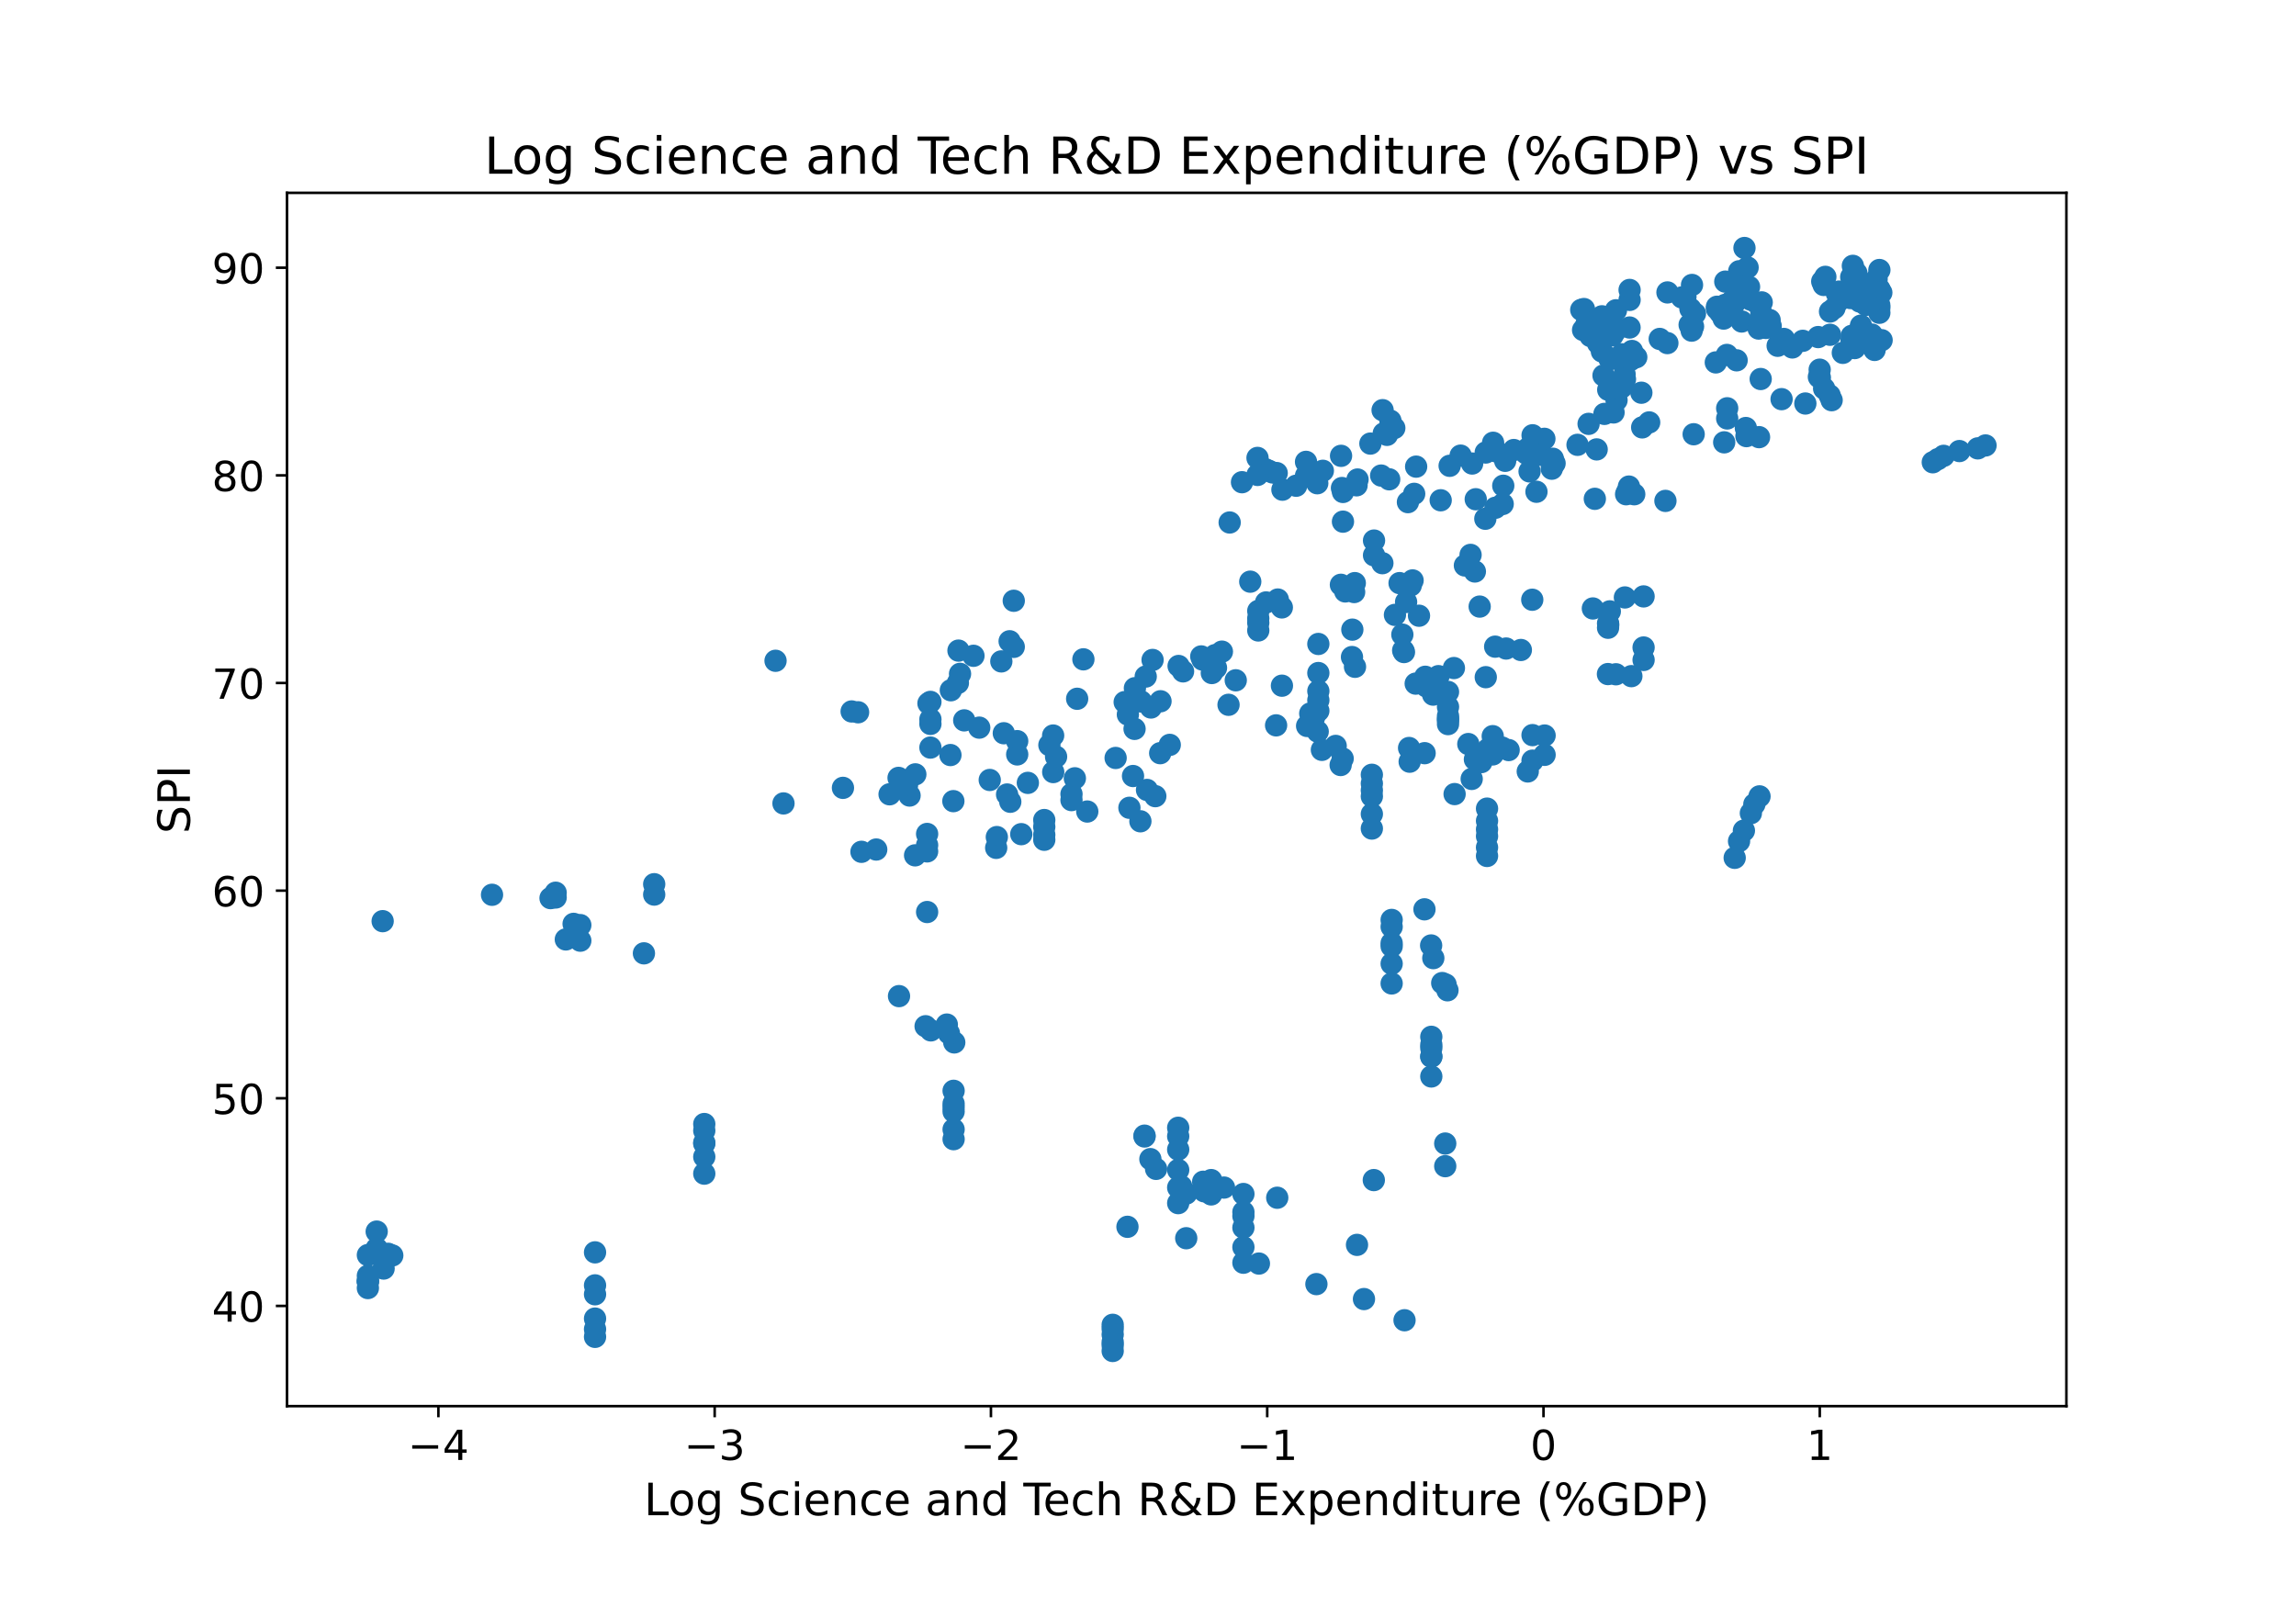 <?xml version="1.0" encoding="utf-8" standalone="no"?>
<!DOCTYPE svg PUBLIC "-//W3C//DTD SVG 1.1//EN"
  "http://www.w3.org/Graphics/SVG/1.1/DTD/svg11.dtd">
<!-- Created with matplotlib (https://matplotlib.org/) -->
<svg height="504pt" version="1.1" viewBox="0 0 720 504" width="720pt" xmlns="http://www.w3.org/2000/svg" xmlns:xlink="http://www.w3.org/1999/xlink">
 <defs>
  <style type="text/css">
*{stroke-linecap:butt;stroke-linejoin:round;}
  </style>
 </defs>
 <g id="figure_1">
  <g id="patch_1">
   <path d="M 0 504 
L 720 504 
L 720 0 
L 0 0 
z
" style="fill:#ffffff;"/>
  </g>
  <g id="axes_1">
   <g id="patch_2">
    <path d="M 90 441 
L 648 441 
L 648 60.48 
L 90 60.48 
z
" style="fill:#ffffff;"/>
   </g>
   <g id="PathCollection_1">
    <defs>
     <path d="M 0 3 
C 0.796 3 1.559 2.684 2.121 2.121 
C 2.684 1.559 3 0.796 3 0 
C 3 -0.796 2.684 -1.559 2.121 -2.121 
C 1.559 -2.684 0.796 -3 0 -3 
C -0.796 -3 -1.559 -2.684 -2.121 -2.121 
C -2.684 -1.559 -3 -0.796 -3 0 
C -3 0.796 -2.684 1.559 -2.121 2.121 
C -1.559 2.684 -0.796 3 0 3 
z
" id="m975d614552" style="stroke:#1f77b4;"/>
    </defs>
    <g clip-path="url(#p854828a037)">
     <use style="fill:#1f77b4;stroke:#1f77b4;" x="186.598" xlink:href="#m975d614552" y="419.275"/>
     <use style="fill:#1f77b4;stroke:#1f77b4;" x="430.2" xlink:href="#m975d614552" y="259.857"/>
     <use style="fill:#1f77b4;stroke:#1f77b4;" x="425.543" xlink:href="#m975d614552" y="390.426"/>
     <use style="fill:#1f77b4;stroke:#1f77b4;" x="348.928" xlink:href="#m975d614552" y="421.945"/>
     <use style="fill:#1f77b4;stroke:#1f77b4;" x="440.447" xlink:href="#m975d614552" y="414.066"/>
     <use style="fill:#1f77b4;stroke:#1f77b4;" x="120.3" xlink:href="#m975d614552" y="397.85"/>
     <use style="fill:#1f77b4;stroke:#1f77b4;" x="379.808" xlink:href="#m975d614552" y="374.602"/>
     <use style="fill:#1f77b4;stroke:#1f77b4;" x="115.364" xlink:href="#m975d614552" y="400.13"/>
     <use style="fill:#1f77b4;stroke:#1f77b4;" x="394.582" xlink:href="#m975d614552" y="197.731"/>
     <use style="fill:#1f77b4;stroke:#1f77b4;" x="389.921" xlink:href="#m975d614552" y="396.027"/>
     <use style="fill:#1f77b4;stroke:#1f77b4;" x="220.854" xlink:href="#m975d614552" y="368.09"/>
     <use style="fill:#1f77b4;stroke:#1f77b4;" x="448.842" xlink:href="#m975d614552" y="337.613"/>
     <use style="fill:#1f77b4;stroke:#1f77b4;" x="436.409" xlink:href="#m975d614552" y="308.438"/>
     <use style="fill:#1f77b4;stroke:#1f77b4;" x="456.147" xlink:href="#m975d614552" y="249.047"/>
     <use style="fill:#1f77b4;stroke:#1f77b4;" x="369.468" xlink:href="#m975d614552" y="377.337"/>
     <use style="fill:#1f77b4;stroke:#1f77b4;" x="442.395" xlink:href="#m975d614552" y="183.599"/>
     <use style="fill:#1f77b4;stroke:#1f77b4;" x="499.505" xlink:href="#m975d614552" y="190.828"/>
     <use style="fill:#1f77b4;stroke:#1f77b4;" x="530.484" xlink:href="#m975d614552" y="103.695"/>
     <use style="fill:#1f77b4;stroke:#1f77b4;" x="402.155" xlink:href="#m975d614552" y="153.578"/>
     <use style="fill:#1f77b4;stroke:#1f77b4;" x="370.995" xlink:href="#m975d614552" y="210.56"/>
     <use style="fill:#1f77b4;stroke:#1f77b4;" x="433.116" xlink:href="#m975d614552" y="149.15"/>
     <use style="fill:#1f77b4;stroke:#1f77b4;" x="400.171" xlink:href="#m975d614552" y="227.491"/>
     <use style="fill:#1f77b4;stroke:#1f77b4;" x="245.692" xlink:href="#m975d614552" y="251.977"/>
     <use style="fill:#1f77b4;stroke:#1f77b4;" x="201.928" xlink:href="#m975d614552" y="298.995"/>
     <use style="fill:#1f77b4;stroke:#1f77b4;" x="181.98" xlink:href="#m975d614552" y="295.023"/>
     <use style="fill:#1f77b4;stroke:#1f77b4;" x="409.896" xlink:href="#m975d614552" y="227.687"/>
     <use style="fill:#1f77b4;stroke:#1f77b4;" x="286.96" xlink:href="#m975d614552" y="268.258"/>
     <use style="fill:#1f77b4;stroke:#1f77b4;" x="243.202" xlink:href="#m975d614552" y="207.239"/>
     <use style="fill:#1f77b4;stroke:#1f77b4;" x="298.964" xlink:href="#m975d614552" y="251.261"/>
     <use style="fill:#1f77b4;stroke:#1f77b4;" x="267.065" xlink:href="#m975d614552" y="223.128"/>
     <use style="fill:#1f77b4;stroke:#1f77b4;" x="570.385" xlink:href="#m975d614552" y="118.217"/>
     <use style="fill:#1f77b4;stroke:#1f77b4;" x="385.61" xlink:href="#m975d614552" y="163.867"/>
     <use style="fill:#1f77b4;stroke:#1f77b4;" x="454.081" xlink:href="#m975d614552" y="225.863"/>
     <use style="fill:#1f77b4;stroke:#1f77b4;" x="330.281" xlink:href="#m975d614552" y="242.144"/>
     <use style="fill:#1f77b4;stroke:#1f77b4;" x="377.624" xlink:href="#m975d614552" y="373.625"/>
     <use style="fill:#1f77b4;stroke:#1f77b4;" x="466.316" xlink:href="#m975d614552" y="268.453"/>
     <use style="fill:#1f77b4;stroke:#1f77b4;" x="449.418" xlink:href="#m975d614552" y="217.853"/>
     <use style="fill:#1f77b4;stroke:#1f77b4;" x="353.689" xlink:href="#m975d614552" y="224.105"/>
     <use style="fill:#1f77b4;stroke:#1f77b4;" x="577.89" xlink:href="#m975d614552" y="110.663"/>
     <use style="fill:#1f77b4;stroke:#1f77b4;" x="446.955" xlink:href="#m975d614552" y="212.253"/>
     <use style="fill:#1f77b4;stroke:#1f77b4;" x="557.451" xlink:href="#m975d614552" y="108.449"/>
     <use style="fill:#1f77b4;stroke:#1f77b4;" x="444.983" xlink:href="#m975d614552" y="193.107"/>
     <use style="fill:#1f77b4;stroke:#1f77b4;" x="465.783" xlink:href="#m975d614552" y="162.695"/>
     <use style="fill:#1f77b4;stroke:#1f77b4;" x="420.826" xlink:href="#m975d614552" y="153.057"/>
     <use style="fill:#1f77b4;stroke:#1f77b4;" x="578.345" xlink:href="#m975d614552" y="92.559"/>
     <use style="fill:#1f77b4;stroke:#1f77b4;" x="531.116" xlink:href="#m975d614552" y="136.191"/>
     <use style="fill:#1f77b4;stroke:#1f77b4;" x="587.123" xlink:href="#m975d614552" y="92.624"/>
     <use style="fill:#1f77b4;stroke:#1f77b4;" x="553.777" xlink:href="#m975d614552" y="102.848"/>
     <use style="fill:#1f77b4;stroke:#1f77b4;" x="269.087" xlink:href="#m975d614552" y="223.389"/>
     <use style="fill:#1f77b4;stroke:#1f77b4;" x="573.874" xlink:href="#m975d614552" y="97.704"/>
     <use style="fill:#1f77b4;stroke:#1f77b4;" x="465.906" xlink:href="#m975d614552" y="141.921"/>
     <use style="fill:#1f77b4;stroke:#1f77b4;" x="512.479" xlink:href="#m975d614552" y="155.011"/>
     <use style="fill:#1f77b4;stroke:#1f77b4;" x="530.098" xlink:href="#m975d614552" y="96.857"/>
     <use style="fill:#1f77b4;stroke:#1f77b4;" x="522.87" xlink:href="#m975d614552" y="107.602"/>
     <use style="fill:#1f77b4;stroke:#1f77b4;" x="606.1" xlink:href="#m975d614552" y="144.982"/>
     <use style="fill:#1f77b4;stroke:#1f77b4;" x="507.263" xlink:href="#m975d614552" y="120.366"/>
     <use style="fill:#1f77b4;stroke:#1f77b4;" x="331.175" xlink:href="#m975d614552" y="237.325"/>
     <use style="fill:#1f77b4;stroke:#1f77b4;" x="441.51" xlink:href="#m975d614552" y="157.486"/>
     <use style="fill:#1f77b4;stroke:#1f77b4;" x="479.658" xlink:href="#m975d614552" y="147.847"/>
     <use style="fill:#1f77b4;stroke:#1f77b4;" x="506.929" xlink:href="#m975d614552" y="125.511"/>
     <use style="fill:#1f77b4;stroke:#1f77b4;" x="461.646" xlink:href="#m975d614552" y="145.373"/>
     <use style="fill:#1f77b4;stroke:#1f77b4;" x="540.982" xlink:href="#m975d614552" y="95.62"/>
     <use style="fill:#1f77b4;stroke:#1f77b4;" x="527.41" xlink:href="#m975d614552" y="93.275"/>
     <use style="fill:#1f77b4;stroke:#1f77b4;" x="472.009" xlink:href="#m975d614552" y="144.526"/>
     <use style="fill:#1f77b4;stroke:#1f77b4;" x="508.495" xlink:href="#m975d614552" y="121.538"/>
     <use style="fill:#1f77b4;stroke:#1f77b4;" x="401.97" xlink:href="#m975d614552" y="190.502"/>
     <use style="fill:#1f77b4;stroke:#1f77b4;" x="451.076" xlink:href="#m975d614552" y="212.058"/>
     <use style="fill:#1f77b4;stroke:#1f77b4;" x="566.139" xlink:href="#m975d614552" y="126.553"/>
     <use style="fill:#1f77b4;stroke:#1f77b4;" x="504.633" xlink:href="#m975d614552" y="112.356"/>
     <use style="fill:#1f77b4;stroke:#1f77b4;" x="587.526" xlink:href="#m975d614552" y="95.359"/>
     <use style="fill:#1f77b4;stroke:#1f77b4;" x="589.339" xlink:href="#m975d614552" y="98.094"/>
     <use style="fill:#1f77b4;stroke:#1f77b4;" x="299.247" xlink:href="#m975d614552" y="326.933"/>
     <use style="fill:#1f77b4;stroke:#1f77b4;" x="466.639" xlink:href="#m975d614552" y="234.915"/>
     <use style="fill:#1f77b4;stroke:#1f77b4;" x="460.445" xlink:href="#m975d614552" y="233.352"/>
     <use style="fill:#1f77b4;stroke:#1f77b4;" x="453.912" xlink:href="#m975d614552" y="310.587"/>
     <use style="fill:#1f77b4;stroke:#1f77b4;" x="270.147" xlink:href="#m975d614552" y="267.151"/>
     <use style="fill:#1f77b4;stroke:#1f77b4;" x="285.232" xlink:href="#m975d614552" y="249.503"/>
     <use style="fill:#1f77b4;stroke:#1f77b4;" x="413.217" xlink:href="#m975d614552" y="229.445"/>
     <use style="fill:#1f77b4;stroke:#1f77b4;" x="551.488" xlink:href="#m975d614552" y="103.044"/>
     <use style="fill:#1f77b4;stroke:#1f77b4;" x="299.042" xlink:href="#m975d614552" y="357.279"/>
     <use style="fill:#1f77b4;stroke:#1f77b4;" x="543.981" xlink:href="#m975d614552" y="269.039"/>
     <use style="fill:#1f77b4;stroke:#1f77b4;" x="587.851" xlink:href="#m975d614552" y="109.751"/>
     <use style="fill:#1f77b4;stroke:#1f77b4;" x="511.58" xlink:href="#m975d614552" y="212.058"/>
     <use style="fill:#1f77b4;stroke:#1f77b4;" x="357.616" xlink:href="#m975d614552" y="257.578"/>
     <use style="fill:#1f77b4;stroke:#1f77b4;" x="496.44" xlink:href="#m975d614552" y="103.499"/>
     <use style="fill:#1f77b4;stroke:#1f77b4;" x="312.394" xlink:href="#m975d614552" y="265.913"/>
     <use style="fill:#1f77b4;stroke:#1f77b4;" x="540.688" xlink:href="#m975d614552" y="138.73"/>
     <use style="fill:#1f77b4;stroke:#1f77b4;" x="186.598" xlink:href="#m975d614552" y="416.866"/>
     <use style="fill:#1f77b4;stroke:#1f77b4;" x="430.2" xlink:href="#m975d614552" y="255.299"/>
     <use style="fill:#1f77b4;stroke:#1f77b4;" x="353.56" xlink:href="#m975d614552" y="384.761"/>
     <use style="fill:#1f77b4;stroke:#1f77b4;" x="348.928" xlink:href="#m975d614552" y="418.559"/>
     <use style="fill:#1f77b4;stroke:#1f77b4;" x="427.727" xlink:href="#m975d614552" y="407.423"/>
     <use style="fill:#1f77b4;stroke:#1f77b4;" x="123.014" xlink:href="#m975d614552" y="393.748"/>
     <use style="fill:#1f77b4;stroke:#1f77b4;" x="379.808" xlink:href="#m975d614552" y="370.108"/>
     <use style="fill:#1f77b4;stroke:#1f77b4;" x="115.364" xlink:href="#m975d614552" y="401.758"/>
     <use style="fill:#1f77b4;stroke:#1f77b4;" x="394.582" xlink:href="#m975d614552" y="193.954"/>
     <use style="fill:#1f77b4;stroke:#1f77b4;" x="389.921" xlink:href="#m975d614552" y="391.143"/>
     <use style="fill:#1f77b4;stroke:#1f77b4;" x="220.854" xlink:href="#m975d614552" y="362.815"/>
     <use style="fill:#1f77b4;stroke:#1f77b4;" x="448.842" xlink:href="#m975d614552" y="331.361"/>
     <use style="fill:#1f77b4;stroke:#1f77b4;" x="436.409" xlink:href="#m975d614552" y="302.251"/>
     <use style="fill:#1f77b4;stroke:#1f77b4;" x="461.507" xlink:href="#m975d614552" y="244.293"/>
     <use style="fill:#1f77b4;stroke:#1f77b4;" x="369.468" xlink:href="#m975d614552" y="372.453"/>
     <use style="fill:#1f77b4;stroke:#1f77b4;" x="438.889" xlink:href="#m975d614552" y="182.883"/>
     <use style="fill:#1f77b4;stroke:#1f77b4;" x="504.819" xlink:href="#m975d614552" y="191.74"/>
     <use style="fill:#1f77b4;stroke:#1f77b4;" x="530.918" xlink:href="#m975d614552" y="102.392"/>
     <use style="fill:#1f77b4;stroke:#1f77b4;" x="399.053" xlink:href="#m975d614552" y="148.173"/>
     <use style="fill:#1f77b4;stroke:#1f77b4;" x="381.324" xlink:href="#m975d614552" y="209.453"/>
     <use style="fill:#1f77b4;stroke:#1f77b4;" x="435.639" xlink:href="#m975d614552" y="150.322"/>
     <use style="fill:#1f77b4;stroke:#1f77b4;" x="413.417" xlink:href="#m975d614552" y="222.933"/>
     <use style="fill:#1f77b4;stroke:#1f77b4;" x="278.96" xlink:href="#m975d614552" y="249.112"/>
     <use style="fill:#1f77b4;stroke:#1f77b4;" x="177.437" xlink:href="#m975d614552" y="294.632"/>
     <use style="fill:#1f77b4;stroke:#1f77b4;" x="181.98" xlink:href="#m975d614552" y="290.139"/>
     <use style="fill:#1f77b4;stroke:#1f77b4;" x="412.002" xlink:href="#m975d614552" y="225.212"/>
     <use style="fill:#1f77b4;stroke:#1f77b4;" x="274.777" xlink:href="#m975d614552" y="266.434"/>
     <use style="fill:#1f77b4;stroke:#1f77b4;" x="314.005" xlink:href="#m975d614552" y="207.434"/>
     <use style="fill:#1f77b4;stroke:#1f77b4;" x="264.341" xlink:href="#m975d614552" y="247.093"/>
     <use style="fill:#1f77b4;stroke:#1f77b4;" x="291.153" xlink:href="#m975d614552" y="220.589"/>
     <use style="fill:#1f77b4;stroke:#1f77b4;" x="570.689" xlink:href="#m975d614552" y="118.412"/>
     <use style="fill:#1f77b4;stroke:#1f77b4;" x="389.478" xlink:href="#m975d614552" y="151.234"/>
     <use style="fill:#1f77b4;stroke:#1f77b4;" x="454.081" xlink:href="#m975d614552" y="225.538"/>
     <use style="fill:#1f77b4;stroke:#1f77b4;" x="349.85" xlink:href="#m975d614552" y="237.716"/>
     <use style="fill:#1f77b4;stroke:#1f77b4;" x="370.409" xlink:href="#m975d614552" y="372.062"/>
     <use style="fill:#1f77b4;stroke:#1f77b4;" x="466.316" xlink:href="#m975d614552" y="265.783"/>
     <use style="fill:#1f77b4;stroke:#1f77b4;" x="447.262" xlink:href="#m975d614552" y="215.249"/>
     <use style="fill:#1f77b4;stroke:#1f77b4;" x="360.925" xlink:href="#m975d614552" y="221.891"/>
     <use style="fill:#1f77b4;stroke:#1f77b4;" x="581.603" xlink:href="#m975d614552" y="109.165"/>
     <use style="fill:#1f77b4;stroke:#1f77b4;" x="424.914" xlink:href="#m975d614552" y="209.127"/>
     <use style="fill:#1f77b4;stroke:#1f77b4;" x="559.41" xlink:href="#m975d614552" y="106.3"/>
     <use style="fill:#1f77b4;stroke:#1f77b4;" x="464.012" xlink:href="#m975d614552" y="190.242"/>
     <use style="fill:#1f77b4;stroke:#1f77b4;" x="462.776" xlink:href="#m975d614552" y="156.574"/>
     <use style="fill:#1f77b4;stroke:#1f77b4;" x="425.405" xlink:href="#m975d614552" y="152.211"/>
     <use style="fill:#1f77b4;stroke:#1f77b4;" x="576.685" xlink:href="#m975d614552" y="91.452"/>
     <use style="fill:#1f77b4;stroke:#1f77b4;" x="514.968" xlink:href="#m975d614552" y="134.042"/>
     <use style="fill:#1f77b4;stroke:#1f77b4;" x="583.959" xlink:href="#m975d614552" y="90.605"/>
     <use style="fill:#1f77b4;stroke:#1f77b4;" x="555.271" xlink:href="#m975d614552" y="102.262"/>
     <use style="fill:#1f77b4;stroke:#1f77b4;" x="337.784" xlink:href="#m975d614552" y="219.156"/>
     <use style="fill:#1f77b4;stroke:#1f77b4;" x="575.271" xlink:href="#m975d614552" y="96.597"/>
     <use style="fill:#1f77b4;stroke:#1f77b4;" x="468.223" xlink:href="#m975d614552" y="138.861"/>
     <use style="fill:#1f77b4;stroke:#1f77b4;" x="510.261" xlink:href="#m975d614552" y="154.295"/>
     <use style="fill:#1f77b4;stroke:#1f77b4;" x="541.797" xlink:href="#m975d614552" y="96.597"/>
     <use style="fill:#1f77b4;stroke:#1f77b4;" x="520.472" xlink:href="#m975d614552" y="106.3"/>
     <use style="fill:#1f77b4;stroke:#1f77b4;" x="607.689" xlink:href="#m975d614552" y="144.005"/>
     <use style="fill:#1f77b4;stroke:#1f77b4;" x="509.572" xlink:href="#m975d614552" y="118.933"/>
     <use style="fill:#1f77b4;stroke:#1f77b4;" x="329.077" xlink:href="#m975d614552" y="233.678"/>
     <use style="fill:#1f77b4;stroke:#1f77b4;" x="451.786" xlink:href="#m975d614552" y="156.899"/>
     <use style="fill:#1f77b4;stroke:#1f77b4;" x="486.623" xlink:href="#m975d614552" y="147.001"/>
     <use style="fill:#1f77b4;stroke:#1f77b4;" x="504.322" xlink:href="#m975d614552" y="122.255"/>
     <use style="fill:#1f77b4;stroke:#1f77b4;" x="454.59" xlink:href="#m975d614552" y="146.089"/>
     <use style="fill:#1f77b4;stroke:#1f77b4;" x="543.014" xlink:href="#m975d614552" y="94.513"/>
     <use style="fill:#1f77b4;stroke:#1f77b4;" x="530.597" xlink:href="#m975d614552" y="89.368"/>
     <use style="fill:#1f77b4;stroke:#1f77b4;" x="478.641" xlink:href="#m975d614552" y="142.247"/>
     <use style="fill:#1f77b4;stroke:#1f77b4;" x="506.065" xlink:href="#m975d614552" y="120.757"/>
     <use style="fill:#1f77b4;stroke:#1f77b4;" x="400.705" xlink:href="#m975d614552" y="188.028"/>
     <use style="fill:#1f77b4;stroke:#1f77b4;" x="455.932" xlink:href="#m975d614552" y="209.518"/>
     <use style="fill:#1f77b4;stroke:#1f77b4;" x="558.686" xlink:href="#m975d614552" y="125.185"/>
     <use style="fill:#1f77b4;stroke:#1f77b4;" x="502.333" xlink:href="#m975d614552" y="110.207"/>
     <use style="fill:#1f77b4;stroke:#1f77b4;" x="583.226" xlink:href="#m975d614552" y="94.578"/>
     <use style="fill:#1f77b4;stroke:#1f77b4;" x="589.339" xlink:href="#m975d614552" y="96.531"/>
     <use style="fill:#1f77b4;stroke:#1f77b4;" x="297.571" xlink:href="#m975d614552" y="324.067"/>
     <use style="fill:#1f77b4;stroke:#1f77b4;" x="471.033" xlink:href="#m975d614552" y="234.46"/>
     <use style="fill:#1f77b4;stroke:#1f77b4;" x="446.746" xlink:href="#m975d614552" y="236.218"/>
     <use style="fill:#1f77b4;stroke:#1f77b4;" x="453.317" xlink:href="#m975d614552" y="308.764"/>
     <use style="fill:#1f77b4;stroke:#1f77b4;" x="312.595" xlink:href="#m975d614552" y="262.527"/>
     <use style="fill:#1f77b4;stroke:#1f77b4;" x="284.438" xlink:href="#m975d614552" y="246.181"/>
     <use style="fill:#1f77b4;stroke:#1f77b4;" x="420.412" xlink:href="#m975d614552" y="239.93"/>
     <use style="fill:#1f77b4;stroke:#1f77b4;" x="546.174" xlink:href="#m975d614552" y="100.829"/>
     <use style="fill:#1f77b4;stroke:#1f77b4;" x="299.042" xlink:href="#m975d614552" y="354.219"/>
     <use style="fill:#1f77b4;stroke:#1f77b4;" x="545.348" xlink:href="#m975d614552" y="263.829"/>
     <use style="fill:#1f77b4;stroke:#1f77b4;" x="590.052" xlink:href="#m975d614552" y="106.69"/>
     <use style="fill:#1f77b4;stroke:#1f77b4;" x="504.234" xlink:href="#m975d614552" y="211.406"/>
     <use style="fill:#1f77b4;stroke:#1f77b4;" x="354.172" xlink:href="#m975d614552" y="253.345"/>
     <use style="fill:#1f77b4;stroke:#1f77b4;" x="499.391" xlink:href="#m975d614552" y="103.239"/>
     <use style="fill:#1f77b4;stroke:#1f77b4;" x="320.26" xlink:href="#m975d614552" y="261.615"/>
     <use style="fill:#1f77b4;stroke:#1f77b4;" x="547.665" xlink:href="#m975d614552" y="136.777"/>
     <use style="fill:#1f77b4;stroke:#1f77b4;" x="186.598" xlink:href="#m975d614552" y="413.545"/>
     <use style="fill:#1f77b4;stroke:#1f77b4;" x="430.2" xlink:href="#m975d614552" y="249.763"/>
     <use style="fill:#1f77b4;stroke:#1f77b4;" x="400.526" xlink:href="#m975d614552" y="375.644"/>
     <use style="fill:#1f77b4;stroke:#1f77b4;" x="348.928" xlink:href="#m975d614552" y="423.704"/>
     <use style="fill:#1f77b4;stroke:#1f77b4;" x="412.811" xlink:href="#m975d614552" y="402.734"/>
     <use style="fill:#1f77b4;stroke:#1f77b4;" x="121.719" xlink:href="#m975d614552" y="393.227"/>
     <use style="fill:#1f77b4;stroke:#1f77b4;" x="383.836" xlink:href="#m975d614552" y="372.453"/>
     <use style="fill:#1f77b4;stroke:#1f77b4;" x="115.364" xlink:href="#m975d614552" y="401.692"/>
     <use style="fill:#1f77b4;stroke:#1f77b4;" x="394.582" xlink:href="#m975d614552" y="195.321"/>
     <use style="fill:#1f77b4;stroke:#1f77b4;" x="389.921" xlink:href="#m975d614552" y="385.021"/>
     <use style="fill:#1f77b4;stroke:#1f77b4;" x="220.854" xlink:href="#m975d614552" y="358.647"/>
     <use style="fill:#1f77b4;stroke:#1f77b4;" x="448.842" xlink:href="#m975d614552" y="327.649"/>
     <use style="fill:#1f77b4;stroke:#1f77b4;" x="436.409" xlink:href="#m975d614552" y="296.781"/>
     <use style="fill:#1f77b4;stroke:#1f77b4;" x="464.523" xlink:href="#m975d614552" y="239.018"/>
     <use style="fill:#1f77b4;stroke:#1f77b4;" x="369.468" xlink:href="#m975d614552" y="366.917"/>
     <use style="fill:#1f77b4;stroke:#1f77b4;" x="442.972" xlink:href="#m975d614552" y="182.036"/>
     <use style="fill:#1f77b4;stroke:#1f77b4;" x="509.548" xlink:href="#m975d614552" y="187.376"/>
     <use style="fill:#1f77b4;stroke:#1f77b4;" x="529.85" xlink:href="#m975d614552" y="101.871"/>
     <use style="fill:#1f77b4;stroke:#1f77b4;" x="400.36" xlink:href="#m975d614552" y="148.368"/>
     <use style="fill:#1f77b4;stroke:#1f77b4;" x="376.702" xlink:href="#m975d614552" y="205.871"/>
     <use style="fill:#1f77b4;stroke:#1f77b4;" x="414.828" xlink:href="#m975d614552" y="147.652"/>
     <use style="fill:#1f77b4;stroke:#1f77b4;" x="413.417" xlink:href="#m975d614552" y="219.612"/>
     <use style="fill:#1f77b4;stroke:#1f77b4;" x="315.812" xlink:href="#m975d614552" y="249.177"/>
     <use style="fill:#1f77b4;stroke:#1f77b4;" x="179.878" xlink:href="#m975d614552" y="289.748"/>
     <use style="fill:#1f77b4;stroke:#1f77b4;" x="120" xlink:href="#m975d614552" y="288.901"/>
     <use style="fill:#1f77b4;stroke:#1f77b4;" x="410.875" xlink:href="#m975d614552" y="223.78"/>
     <use style="fill:#1f77b4;stroke:#1f77b4;" x="290.735" xlink:href="#m975d614552" y="267.02"/>
     <use style="fill:#1f77b4;stroke:#1f77b4;" x="300.567" xlink:href="#m975d614552" y="204.048"/>
     <use style="fill:#1f77b4;stroke:#1f77b4;" x="281.778" xlink:href="#m975d614552" y="243.967"/>
     <use style="fill:#1f77b4;stroke:#1f77b4;" x="298.173" xlink:href="#m975d614552" y="216.486"/>
     <use style="fill:#1f77b4;stroke:#1f77b4;" x="570.631" xlink:href="#m975d614552" y="115.938"/>
     <use style="fill:#1f77b4;stroke:#1f77b4;" x="396.576" xlink:href="#m975d614552" y="147.066"/>
     <use style="fill:#1f77b4;stroke:#1f77b4;" x="454.081" xlink:href="#m975d614552" y="224.561"/>
     <use style="fill:#1f77b4;stroke:#1f77b4;" x="363.821" xlink:href="#m975d614552" y="236.218"/>
     <use style="fill:#1f77b4;stroke:#1f77b4;" x="362.538" xlink:href="#m975d614552" y="366.592"/>
     <use style="fill:#1f77b4;stroke:#1f77b4;" x="466.316" xlink:href="#m975d614552" y="262.267"/>
     <use style="fill:#1f77b4;stroke:#1f77b4;" x="443.947" xlink:href="#m975d614552" y="214.402"/>
     <use style="fill:#1f77b4;stroke:#1f77b4;" x="363.925" xlink:href="#m975d614552" y="219.937"/>
     <use style="fill:#1f77b4;stroke:#1f77b4;" x="580.628" xlink:href="#m975d614552" y="106.69"/>
     <use style="fill:#1f77b4;stroke:#1f77b4;" x="423.968" xlink:href="#m975d614552" y="206.066"/>
     <use style="fill:#1f77b4;stroke:#1f77b4;" x="562.052" xlink:href="#m975d614552" y="108.97"/>
     <use style="fill:#1f77b4;stroke:#1f77b4;" x="480.499" xlink:href="#m975d614552" y="188.093"/>
     <use style="fill:#1f77b4;stroke:#1f77b4;" x="468.944" xlink:href="#m975d614552" y="159.244"/>
     <use style="fill:#1f77b4;stroke:#1f77b4;" x="420.54" xlink:href="#m975d614552" y="142.963"/>
     <use style="fill:#1f77b4;stroke:#1f77b4;" x="580.775" xlink:href="#m975d614552" y="90.996"/>
     <use style="fill:#1f77b4;stroke:#1f77b4;" x="517.166" xlink:href="#m975d614552" y="132.479"/>
     <use style="fill:#1f77b4;stroke:#1f77b4;" x="576.013" xlink:href="#m975d614552" y="91.973"/>
     <use style="fill:#1f77b4;stroke:#1f77b4;" x="554.932" xlink:href="#m975d614552" y="100.374"/>
     <use style="fill:#1f77b4;stroke:#1f77b4;" x="385.256" xlink:href="#m975d614552" y="221.044"/>
     <use style="fill:#1f77b4;stroke:#1f77b4;" x="576.622" xlink:href="#m975d614552" y="94.317"/>
     <use style="fill:#1f77b4;stroke:#1f77b4;" x="480.594" xlink:href="#m975d614552" y="136.516"/>
     <use style="fill:#1f77b4;stroke:#1f77b4;" x="510.817" xlink:href="#m975d614552" y="152.601"/>
     <use style="fill:#1f77b4;stroke:#1f77b4;" x="552.455" xlink:href="#m975d614552" y="94.838"/>
     <use style="fill:#1f77b4;stroke:#1f77b4;" x="498.557" xlink:href="#m975d614552" y="103.304"/>
     <use style="fill:#1f77b4;stroke:#1f77b4;" x="609.499" xlink:href="#m975d614552" y="142.963"/>
     <use style="fill:#1f77b4;stroke:#1f77b4;" x="509.452" xlink:href="#m975d614552" y="117.37"/>
     <use style="fill:#1f77b4;stroke:#1f77b4;" x="330.255" xlink:href="#m975d614552" y="230.682"/>
     <use style="fill:#1f77b4;stroke:#1f77b4;" x="443.473" xlink:href="#m975d614552" y="154.881"/>
     <use style="fill:#1f77b4;stroke:#1f77b4;" x="487.499" xlink:href="#m975d614552" y="145.308"/>
     <use style="fill:#1f77b4;stroke:#1f77b4;" x="505.683" xlink:href="#m975d614552" y="105.193"/>
     <use style="fill:#1f77b4;stroke:#1f77b4;" x="458.035" xlink:href="#m975d614552" y="142.898"/>
     <use style="fill:#1f77b4;stroke:#1f77b4;" x="543.416" xlink:href="#m975d614552" y="94.903"/>
     <use style="fill:#1f77b4;stroke:#1f77b4;" x="541.03" xlink:href="#m975d614552" y="88.326"/>
     <use style="fill:#1f77b4;stroke:#1f77b4;" x="484.303" xlink:href="#m975d614552" y="137.623"/>
     <use style="fill:#1f77b4;stroke:#1f77b4;" x="502.842" xlink:href="#m975d614552" y="117.761"/>
     <use style="fill:#1f77b4;stroke:#1f77b4;" x="421.853" xlink:href="#m975d614552" y="185.488"/>
     <use style="fill:#1f77b4;stroke:#1f77b4;" x="465.922" xlink:href="#m975d614552" y="212.383"/>
     <use style="fill:#1f77b4;stroke:#1f77b4;" x="552.136" xlink:href="#m975d614552" y="118.868"/>
     <use style="fill:#1f77b4;stroke:#1f77b4;" x="501.13" xlink:href="#m975d614552" y="107.667"/>
     <use style="fill:#1f77b4;stroke:#1f77b4;" x="586.514" xlink:href="#m975d614552" y="93.601"/>
     <use style="fill:#1f77b4;stroke:#1f77b4;" x="589.319" xlink:href="#m975d614552" y="95.685"/>
     <use style="fill:#1f77b4;stroke:#1f77b4;" x="291.904" xlink:href="#m975d614552" y="323.155"/>
     <use style="fill:#1f77b4;stroke:#1f77b4;" x="473.094" xlink:href="#m975d614552" y="235.241"/>
     <use style="fill:#1f77b4;stroke:#1f77b4;" x="441.873" xlink:href="#m975d614552" y="234.59"/>
     <use style="fill:#1f77b4;stroke:#1f77b4;" x="452.263" xlink:href="#m975d614552" y="308.308"/>
     <use style="fill:#1f77b4;stroke:#1f77b4;" x="340.958" xlink:href="#m975d614552" y="254.517"/>
     <use style="fill:#1f77b4;stroke:#1f77b4;" x="291.769" xlink:href="#m975d614552" y="234.46"/>
     <use style="fill:#1f77b4;stroke:#1f77b4;" x="442.058" xlink:href="#m975d614552" y="238.888"/>
     <use style="fill:#1f77b4;stroke:#1f77b4;" x="540.512" xlink:href="#m975d614552" y="99.918"/>
     <use style="fill:#1f77b4;stroke:#1f77b4;" x="299.042" xlink:href="#m975d614552" y="348.618"/>
     <use style="fill:#1f77b4;stroke:#1f77b4;" x="546.87" xlink:href="#m975d614552" y="260.508"/>
     <use style="fill:#1f77b4;stroke:#1f77b4;" x="586.976" xlink:href="#m975d614552" y="104.932"/>
     <use style="fill:#1f77b4;stroke:#1f77b4;" x="506.739" xlink:href="#m975d614552" y="211.472"/>
     <use style="fill:#1f77b4;stroke:#1f77b4;" x="322.323" xlink:href="#m975d614552" y="245.53"/>
     <use style="fill:#1f77b4;stroke:#1f77b4;" x="502.245" xlink:href="#m975d614552" y="101.285"/>
     <use style="fill:#1f77b4;stroke:#1f77b4;" x="327.472" xlink:href="#m975d614552" y="259.336"/>
     <use style="fill:#1f77b4;stroke:#1f77b4;" x="551.619" xlink:href="#m975d614552" y="137.102"/>
     <use style="fill:#1f77b4;stroke:#1f77b4;" x="186.598" xlink:href="#m975d614552" y="405.925"/>
     <use style="fill:#1f77b4;stroke:#1f77b4;" x="430.2" xlink:href="#m975d614552" y="247.875"/>
     <use style="fill:#1f77b4;stroke:#1f77b4;" x="430.812" xlink:href="#m975d614552" y="370.108"/>
     <use style="fill:#1f77b4;stroke:#1f77b4;" x="348.928" xlink:href="#m975d614552" y="420.903"/>
     <use style="fill:#1f77b4;stroke:#1f77b4;" x="394.783" xlink:href="#m975d614552" y="396.287"/>
     <use style="fill:#1f77b4;stroke:#1f77b4;" x="120.404" xlink:href="#m975d614552" y="393.617"/>
     <use style="fill:#1f77b4;stroke:#1f77b4;" x="380.629" xlink:href="#m975d614552" y="372.388"/>
     <use style="fill:#1f77b4;stroke:#1f77b4;" x="115.364" xlink:href="#m975d614552" y="402.083"/>
     <use style="fill:#1f77b4;stroke:#1f77b4;" x="394.582" xlink:href="#m975d614552" y="191.609"/>
     <use style="fill:#1f77b4;stroke:#1f77b4;" x="389.921" xlink:href="#m975d614552" y="381.374"/>
     <use style="fill:#1f77b4;stroke:#1f77b4;" x="220.854" xlink:href="#m975d614552" y="358.386"/>
     <use style="fill:#1f77b4;stroke:#1f77b4;" x="448.842" xlink:href="#m975d614552" y="328.691"/>
     <use style="fill:#1f77b4;stroke:#1f77b4;" x="436.409" xlink:href="#m975d614552" y="295.804"/>
     <use style="fill:#1f77b4;stroke:#1f77b4;" x="466.704" xlink:href="#m975d614552" y="235.436"/>
     <use style="fill:#1f77b4;stroke:#1f77b4;" x="369.468" xlink:href="#m975d614552" y="360.535"/>
     <use style="fill:#1f77b4;stroke:#1f77b4;" x="433.502" xlink:href="#m975d614552" y="176.631"/>
     <use style="fill:#1f77b4;stroke:#1f77b4;" x="504.331" xlink:href="#m975d614552" y="195.973"/>
     <use style="fill:#1f77b4;stroke:#1f77b4;" x="531.519" xlink:href="#m975d614552" y="98.355"/>
     <use style="fill:#1f77b4;stroke:#1f77b4;" x="397.764" xlink:href="#m975d614552" y="147.587"/>
     <use style="fill:#1f77b4;stroke:#1f77b4;" x="369.598" xlink:href="#m975d614552" y="208.867"/>
     <use style="fill:#1f77b4;stroke:#1f77b4;" x="410.754" xlink:href="#m975d614552" y="149.28"/>
     <use style="fill:#1f77b4;stroke:#1f77b4;" x="413.417" xlink:href="#m975d614552" y="216.746"/>
     <use style="fill:#1f77b4;stroke:#1f77b4;" x="316.814" xlink:href="#m975d614552" y="251.456"/>
     <use style="fill:#1f77b4;stroke:#1f77b4;" x="154.294" xlink:href="#m975d614552" y="280.631"/>
     <use style="fill:#1f77b4;stroke:#1f77b4;" x="172.639" xlink:href="#m975d614552" y="281.673"/>
     <use style="fill:#1f77b4;stroke:#1f77b4;" x="402.001" xlink:href="#m975d614552" y="215.053"/>
     <use style="fill:#1f77b4;stroke:#1f77b4;" x="290.735" xlink:href="#m975d614552" y="261.55"/>
     <use style="fill:#1f77b4;stroke:#1f77b4;" x="316.611" xlink:href="#m975d614552" y="201.117"/>
     <use style="fill:#1f77b4;stroke:#1f77b4;" x="298.047" xlink:href="#m975d614552" y="236.804"/>
     <use style="fill:#1f77b4;stroke:#1f77b4;" x="300.38" xlink:href="#m975d614552" y="214.207"/>
     <use style="fill:#1f77b4;stroke:#1f77b4;" x="572.024" xlink:href="#m975d614552" y="121.864"/>
     <use style="fill:#1f77b4;stroke:#1f77b4;" x="406.449" xlink:href="#m975d614552" y="152.341"/>
     <use style="fill:#1f77b4;stroke:#1f77b4;" x="454.081" xlink:href="#m975d614552" y="227.101"/>
     <use style="fill:#1f77b4;stroke:#1f77b4;" x="366.825" xlink:href="#m975d614552" y="233.613"/>
     <use style="fill:#1f77b4;stroke:#1f77b4;" x="360.745" xlink:href="#m975d614552" y="363.531"/>
     <use style="fill:#1f77b4;stroke:#1f77b4;" x="466.316" xlink:href="#m975d614552" y="260.118"/>
     <use style="fill:#1f77b4;stroke:#1f77b4;" x="440.274" xlink:href="#m975d614552" y="204.503"/>
     <use style="fill:#1f77b4;stroke:#1f77b4;" x="357.835" xlink:href="#m975d614552" y="220.002"/>
     <use style="fill:#1f77b4;stroke:#1f77b4;" x="582.763" xlink:href="#m975d614552" y="104.216"/>
     <use style="fill:#1f77b4;stroke:#1f77b4;" x="424.079" xlink:href="#m975d614552" y="197.47"/>
     <use style="fill:#1f77b4;stroke:#1f77b4;" x="565.324" xlink:href="#m975d614552" y="106.886"/>
     <use style="fill:#1f77b4;stroke:#1f77b4;" x="462.503" xlink:href="#m975d614552" y="179.236"/>
     <use style="fill:#1f77b4;stroke:#1f77b4;" x="471.227" xlink:href="#m975d614552" y="158.072"/>
     <use style="fill:#1f77b4;stroke:#1f77b4;" x="429.738" xlink:href="#m975d614552" y="139.121"/>
     <use style="fill:#1f77b4;stroke:#1f77b4;" x="582.155" xlink:href="#m975d614552" y="85.656"/>
     <use style="fill:#1f77b4;stroke:#1f77b4;" x="503.132" xlink:href="#m975d614552" y="129.809"/>
     <use style="fill:#1f77b4;stroke:#1f77b4;" x="571.432" xlink:href="#m975d614552" y="88.261"/>
     <use style="fill:#1f77b4;stroke:#1f77b4;" x="553.208" xlink:href="#m975d614552" y="99.592"/>
     <use style="fill:#1f77b4;stroke:#1f77b4;" x="380.013" xlink:href="#m975d614552" y="211.081"/>
     <use style="fill:#1f77b4;stroke:#1f77b4;" x="576.775" xlink:href="#m975d614552" y="93.796"/>
     <use style="fill:#1f77b4;stroke:#1f77b4;" x="483.495" xlink:href="#m975d614552" y="142.703"/>
     <use style="fill:#1f77b4;stroke:#1f77b4;" x="500.123" xlink:href="#m975d614552" y="156.444"/>
     <use style="fill:#1f77b4;stroke:#1f77b4;" x="549.027" xlink:href="#m975d614552" y="93.992"/>
     <use style="fill:#1f77b4;stroke:#1f77b4;" x="497.544" xlink:href="#m975d614552" y="101.481"/>
     <use style="fill:#1f77b4;stroke:#1f77b4;" x="614.441" xlink:href="#m975d614552" y="141.466"/>
     <use style="fill:#1f77b4;stroke:#1f77b4;" x="511.375" xlink:href="#m975d614552" y="112.877"/>
     <use style="fill:#1f77b4;stroke:#1f77b4;" x="314.785" xlink:href="#m975d614552" y="229.966"/>
     <use style="fill:#1f77b4;stroke:#1f77b4;" x="413.08" xlink:href="#m975d614552" y="151.559"/>
     <use style="fill:#1f77b4;stroke:#1f77b4;" x="469.255" xlink:href="#m975d614552" y="141.596"/>
     <use style="fill:#1f77b4;stroke:#1f77b4;" x="506.435" xlink:href="#m975d614552" y="103.955"/>
     <use style="fill:#1f77b4;stroke:#1f77b4;" x="434.939" xlink:href="#m975d614552" y="136.386"/>
     <use style="fill:#1f77b4;stroke:#1f77b4;" x="543.937" xlink:href="#m975d614552" y="95.099"/>
     <use style="fill:#1f77b4;stroke:#1f77b4;" x="545.395" xlink:href="#m975d614552" y="85.07"/>
     <use style="fill:#1f77b4;stroke:#1f77b4;" x="480.854" xlink:href="#m975d614552" y="142.442"/>
     <use style="fill:#1f77b4;stroke:#1f77b4;" x="505.464" xlink:href="#m975d614552" y="112.551"/>
     <use style="fill:#1f77b4;stroke:#1f77b4;" x="420.493" xlink:href="#m975d614552" y="183.404"/>
     <use style="fill:#1f77b4;stroke:#1f77b4;" x="468.866" xlink:href="#m975d614552" y="202.81"/>
     <use style="fill:#1f77b4;stroke:#1f77b4;" x="544.588" xlink:href="#m975d614552" y="113.007"/>
     <use style="fill:#1f77b4;stroke:#1f77b4;" x="498.747" xlink:href="#m975d614552" y="105.388"/>
     <use style="fill:#1f77b4;stroke:#1f77b4;" x="586.648" xlink:href="#m975d614552" y="89.889"/>
     <use style="fill:#1f77b4;stroke:#1f77b4;" x="589.335" xlink:href="#m975d614552" y="90.931"/>
     <use style="fill:#1f77b4;stroke:#1f77b4;" x="290.257" xlink:href="#m975d614552" y="321.853"/>
     <use style="fill:#1f77b4;stroke:#1f77b4;" x="479.088" xlink:href="#m975d614552" y="241.949"/>
     <use style="fill:#1f77b4;stroke:#1f77b4;" x="421.043" xlink:href="#m975d614552" y="237.911"/>
     <use style="fill:#1f77b4;stroke:#1f77b4;" x="449.469" xlink:href="#m975d614552" y="300.493"/>
     <use style="fill:#1f77b4;stroke:#1f77b4;" x="362.291" xlink:href="#m975d614552" y="249.698"/>
     <use style="fill:#1f77b4;stroke:#1f77b4;" x="291.769" xlink:href="#m975d614552" y="227.036"/>
     <use style="fill:#1f77b4;stroke:#1f77b4;" x="462.518" xlink:href="#m975d614552" y="238.171"/>
     <use style="fill:#1f77b4;stroke:#1f77b4;" x="539.474" xlink:href="#m975d614552" y="98.094"/>
     <use style="fill:#1f77b4;stroke:#1f77b4;" x="299.042" xlink:href="#m975d614552" y="347.316"/>
     <use style="fill:#1f77b4;stroke:#1f77b4;" x="549.053" xlink:href="#m975d614552" y="255.038"/>
     <use style="fill:#1f77b4;stroke:#1f77b4;" x="583.573" xlink:href="#m975d614552" y="102.132"/>
     <use style="fill:#1f77b4;stroke:#1f77b4;" x="515.412" xlink:href="#m975d614552" y="206.978"/>
     <use style="fill:#1f77b4;stroke:#1f77b4;" x="337.064" xlink:href="#m975d614552" y="244.098"/>
     <use style="fill:#1f77b4;stroke:#1f77b4;" x="506.746" xlink:href="#m975d614552" y="97.313"/>
     <use style="fill:#1f77b4;stroke:#1f77b4;" x="327.472" xlink:href="#m975d614552" y="263.374"/>
     <use style="fill:#1f77b4;stroke:#1f77b4;" x="547.476" xlink:href="#m975d614552" y="134.237"/>
     <use style="fill:#1f77b4;stroke:#1f77b4;" x="186.598" xlink:href="#m975d614552" y="403.125"/>
     <use style="fill:#1f77b4;stroke:#1f77b4;" x="430.2" xlink:href="#m975d614552" y="245.726"/>
     <use style="fill:#1f77b4;stroke:#1f77b4;" x="453.21" xlink:href="#m975d614552" y="365.745"/>
     <use style="fill:#1f77b4;stroke:#1f77b4;" x="348.928" xlink:href="#m975d614552" y="416.736"/>
     <use style="fill:#1f77b4;stroke:#1f77b4;" x="371.989" xlink:href="#m975d614552" y="388.342"/>
     <use style="fill:#1f77b4;stroke:#1f77b4;" x="118.128" xlink:href="#m975d614552" y="391.533"/>
     <use style="fill:#1f77b4;stroke:#1f77b4;" x="377.298" xlink:href="#m975d614552" y="373.039"/>
     <use style="fill:#1f77b4;stroke:#1f77b4;" x="115.364" xlink:href="#m975d614552" y="403.972"/>
     <use style="fill:#1f77b4;stroke:#1f77b4;" x="397.027" xlink:href="#m975d614552" y="188.939"/>
     <use style="fill:#1f77b4;stroke:#1f77b4;" x="389.921" xlink:href="#m975d614552" y="380.137"/>
     <use style="fill:#1f77b4;stroke:#1f77b4;" x="220.854" xlink:href="#m975d614552" y="352.525"/>
     <use style="fill:#1f77b4;stroke:#1f77b4;" x="448.842" xlink:href="#m975d614552" y="331.361"/>
     <use style="fill:#1f77b4;stroke:#1f77b4;" x="436.409" xlink:href="#m975d614552" y="290.66"/>
     <use style="fill:#1f77b4;stroke:#1f77b4;" x="468.103" xlink:href="#m975d614552" y="236.609"/>
     <use style="fill:#1f77b4;stroke:#1f77b4;" x="369.468" xlink:href="#m975d614552" y="356.368"/>
     <use style="fill:#1f77b4;stroke:#1f77b4;" x="430.881" xlink:href="#m975d614552" y="174.157"/>
     <use style="fill:#1f77b4;stroke:#1f77b4;" x="504.269" xlink:href="#m975d614552" y="196.884"/>
     <use style="fill:#1f77b4;stroke:#1f77b4;" x="528.537" xlink:href="#m975d614552" y="93.08"/>
     <use style="fill:#1f77b4;stroke:#1f77b4;" x="394.342" xlink:href="#m975d614552" y="143.615"/>
     <use style="fill:#1f77b4;stroke:#1f77b4;" x="361.436" xlink:href="#m975d614552" y="206.978"/>
     <use style="fill:#1f77b4;stroke:#1f77b4;" x="409.555" xlink:href="#m975d614552" y="149.215"/>
     <use style="fill:#1f77b4;stroke:#1f77b4;" x="413.417" xlink:href="#m975d614552" y="211.081"/>
     <use style="fill:#1f77b4;stroke:#1f77b4;" x="336.009" xlink:href="#m975d614552" y="250.935"/>
     <use style="fill:#1f77b4;stroke:#1f77b4;" x="174.248" xlink:href="#m975d614552" y="279.98"/>
     <use style="fill:#1f77b4;stroke:#1f77b4;" x="205.149" xlink:href="#m975d614552" y="280.566"/>
     <use style="fill:#1f77b4;stroke:#1f77b4;" x="387.521" xlink:href="#m975d614552" y="213.36"/>
     <use style="fill:#1f77b4;stroke:#1f77b4;" x="290.735" xlink:href="#m975d614552" y="265.067"/>
     <use style="fill:#1f77b4;stroke:#1f77b4;" x="317.905" xlink:href="#m975d614552" y="202.875"/>
     <use style="fill:#1f77b4;stroke:#1f77b4;" x="318.983" xlink:href="#m975d614552" y="236.609"/>
     <use style="fill:#1f77b4;stroke:#1f77b4;" x="301.055" xlink:href="#m975d614552" y="211.341"/>
     <use style="fill:#1f77b4;stroke:#1f77b4;" x="573.762" xlink:href="#m975d614552" y="124.013"/>
     <use style="fill:#1f77b4;stroke:#1f77b4;" x="421.14" xlink:href="#m975d614552" y="154.295"/>
     <use style="fill:#1f77b4;stroke:#1f77b4;" x="454.081" xlink:href="#m975d614552" y="221.696"/>
     <use style="fill:#1f77b4;stroke:#1f77b4;" x="355.785" xlink:href="#m975d614552" y="228.599"/>
     <use style="fill:#1f77b4;stroke:#1f77b4;" x="358.914" xlink:href="#m975d614552" y="356.433"/>
     <use style="fill:#1f77b4;stroke:#1f77b4;" x="466.316" xlink:href="#m975d614552" y="257.448"/>
     <use style="fill:#1f77b4;stroke:#1f77b4;" x="440.018" xlink:href="#m975d614552" y="203.983"/>
     <use style="fill:#1f77b4;stroke:#1f77b4;" x="355.892" xlink:href="#m975d614552" y="215.835"/>
     <use style="fill:#1f77b4;stroke:#1f77b4;" x="580.694" xlink:href="#m975d614552" y="105.323"/>
     <use style="fill:#1f77b4;stroke:#1f77b4;" x="437.44" xlink:href="#m975d614552" y="192.847"/>
     <use style="fill:#1f77b4;stroke:#1f77b4;" x="570.149" xlink:href="#m975d614552" y="105.714"/>
     <use style="fill:#1f77b4;stroke:#1f77b4;" x="459.374" xlink:href="#m975d614552" y="177.348"/>
     <use style="fill:#1f77b4;stroke:#1f77b4;" x="471.407" xlink:href="#m975d614552" y="152.341"/>
     <use style="fill:#1f77b4;stroke:#1f77b4;" x="433.931" xlink:href="#m975d614552" y="135.93"/>
     <use style="fill:#1f77b4;stroke:#1f77b4;" x="580.521" xlink:href="#m975d614552" y="86.893"/>
     <use style="fill:#1f77b4;stroke:#1f77b4;" x="505.994" xlink:href="#m975d614552" y="129.353"/>
     <use style="fill:#1f77b4;stroke:#1f77b4;" x="571.881" xlink:href="#m975d614552" y="89.368"/>
     <use style="fill:#1f77b4;stroke:#1f77b4;" x="552.55" xlink:href="#m975d614552" y="99.006"/>
     <use style="fill:#1f77b4;stroke:#1f77b4;" x="377.087" xlink:href="#m975d614552" y="206.848"/>
     <use style="fill:#1f77b4;stroke:#1f77b4;" x="580.282" xlink:href="#m975d614552" y="93.471"/>
     <use style="fill:#1f77b4;stroke:#1f77b4;" x="494.694" xlink:href="#m975d614552" y="139.512"/>
     <use style="fill:#1f77b4;stroke:#1f77b4;" x="509.932" xlink:href="#m975d614552" y="155.011"/>
     <use style="fill:#1f77b4;stroke:#1f77b4;" x="548.484" xlink:href="#m975d614552" y="89.954"/>
     <use style="fill:#1f77b4;stroke:#1f77b4;" x="496.708" xlink:href="#m975d614552" y="96.922"/>
     <use style="fill:#1f77b4;stroke:#1f77b4;" x="620.21" xlink:href="#m975d614552" y="140.619"/>
     <use style="fill:#1f77b4;stroke:#1f77b4;" x="511.765" xlink:href="#m975d614552" y="110.077"/>
     <use style="fill:#1f77b4;stroke:#1f77b4;" x="307.077" xlink:href="#m975d614552" y="228.208"/>
     <use style="fill:#1f77b4;stroke:#1f77b4;" x="425.706" xlink:href="#m975d614552" y="150.387"/>
     <use style="fill:#1f77b4;stroke:#1f77b4;" x="474.709" xlink:href="#m975d614552" y="141.14"/>
     <use style="fill:#1f77b4;stroke:#1f77b4;" x="506.97" xlink:href="#m975d614552" y="103.044"/>
     <use style="fill:#1f77b4;stroke:#1f77b4;" x="437.238" xlink:href="#m975d614552" y="134.237"/>
     <use style="fill:#1f77b4;stroke:#1f77b4;" x="543.338" xlink:href="#m975d614552" y="94.382"/>
     <use style="fill:#1f77b4;stroke:#1f77b4;" x="548.03" xlink:href="#m975d614552" y="83.898"/>
     <use style="fill:#1f77b4;stroke:#1f77b4;" x="486.956" xlink:href="#m975d614552" y="143.875"/>
     <use style="fill:#1f77b4;stroke:#1f77b4;" x="508.62" xlink:href="#m975d614552" y="111.119"/>
     <use style="fill:#1f77b4;stroke:#1f77b4;" x="424.643" xlink:href="#m975d614552" y="185.683"/>
     <use style="fill:#1f77b4;stroke:#1f77b4;" x="472.308" xlink:href="#m975d614552" y="203.396"/>
     <use style="fill:#1f77b4;stroke:#1f77b4;" x="538.057" xlink:href="#m975d614552" y="113.659"/>
     <use style="fill:#1f77b4;stroke:#1f77b4;" x="500.235" xlink:href="#m975d614552" y="105.583"/>
     <use style="fill:#1f77b4;stroke:#1f77b4;" x="589.963" xlink:href="#m975d614552" y="91.778"/>
     <use style="fill:#1f77b4;stroke:#1f77b4;" x="589.352" xlink:href="#m975d614552" y="90.67"/>
     <use style="fill:#1f77b4;stroke:#1f77b4;" x="296.913" xlink:href="#m975d614552" y="321.332"/>
     <use style="fill:#1f77b4;stroke:#1f77b4;" x="480.58" xlink:href="#m975d614552" y="238.562"/>
     <use style="fill:#1f77b4;stroke:#1f77b4;" x="414.531" xlink:href="#m975d614552" y="235.176"/>
     <use style="fill:#1f77b4;stroke:#1f77b4;" x="448.786" xlink:href="#m975d614552" y="296.521"/>
     <use style="fill:#1f77b4;stroke:#1f77b4;" x="359.693" xlink:href="#m975d614552" y="247.744"/>
     <use style="fill:#1f77b4;stroke:#1f77b4;" x="291.769" xlink:href="#m975d614552" y="225.603"/>
     <use style="fill:#1f77b4;stroke:#1f77b4;" x="484.37" xlink:href="#m975d614552" y="236.739"/>
     <use style="fill:#1f77b4;stroke:#1f77b4;" x="538.423" xlink:href="#m975d614552" y="96.206"/>
     <use style="fill:#1f77b4;stroke:#1f77b4;" x="299.042" xlink:href="#m975d614552" y="346.144"/>
     <use style="fill:#1f77b4;stroke:#1f77b4;" x="550.143" xlink:href="#m975d614552" y="252.238"/>
     <use style="fill:#1f77b4;stroke:#1f77b4;" x="585.132" xlink:href="#m975d614552" y="95.62"/>
     <use style="fill:#1f77b4;stroke:#1f77b4;" x="515.412" xlink:href="#m975d614552" y="203.071"/>
     <use style="fill:#1f77b4;stroke:#1f77b4;" x="310.373" xlink:href="#m975d614552" y="244.619"/>
     <use style="fill:#1f77b4;stroke:#1f77b4;" x="511.024" xlink:href="#m975d614552" y="94.057"/>
     <use style="fill:#1f77b4;stroke:#1f77b4;" x="327.472" xlink:href="#m975d614552" y="261.811"/>
     <use style="fill:#1f77b4;stroke:#1f77b4;" x="541.627" xlink:href="#m975d614552" y="131.241"/>
     <use style="fill:#1f77b4;stroke:#1f77b4;" x="186.598" xlink:href="#m975d614552" y="392.771"/>
     <use style="fill:#1f77b4;stroke:#1f77b4;" x="430.2" xlink:href="#m975d614552" y="242.99"/>
     <use style="fill:#1f77b4;stroke:#1f77b4;" x="453.21" xlink:href="#m975d614552" y="358.647"/>
     <use style="fill:#1f77b4;stroke:#1f77b4;" x="348.928" xlink:href="#m975d614552" y="415.498"/>
     <use style="fill:#1f77b4;stroke:#1f77b4;" x="371.989" xlink:href="#m975d614552" y="374.341"/>
     <use style="fill:#1f77b4;stroke:#1f77b4;" x="118.128" xlink:href="#m975d614552" y="386.259"/>
     <use style="fill:#1f77b4;stroke:#1f77b4;" x="377.298" xlink:href="#m975d614552" y="370.629"/>
     <use style="fill:#1f77b4;stroke:#1f77b4;" x="115.364" xlink:href="#m975d614552" y="393.617"/>
     <use style="fill:#1f77b4;stroke:#1f77b4;" x="392.065" xlink:href="#m975d614552" y="182.427"/>
     <use style="fill:#1f77b4;stroke:#1f77b4;" x="389.921" xlink:href="#m975d614552" y="374.472"/>
     <use style="fill:#1f77b4;stroke:#1f77b4;" x="220.854" xlink:href="#m975d614552" y="354.609"/>
     <use style="fill:#1f77b4;stroke:#1f77b4;" x="448.842" xlink:href="#m975d614552" y="325.174"/>
     <use style="fill:#1f77b4;stroke:#1f77b4;" x="436.409" xlink:href="#m975d614552" y="288.511"/>
     <use style="fill:#1f77b4;stroke:#1f77b4;" x="468.103" xlink:href="#m975d614552" y="230.878"/>
     <use style="fill:#1f77b4;stroke:#1f77b4;" x="369.468" xlink:href="#m975d614552" y="353.698"/>
     <use style="fill:#1f77b4;stroke:#1f77b4;" x="430.881" xlink:href="#m975d614552" y="169.533"/>
     <use style="fill:#1f77b4;stroke:#1f77b4;" x="504.269" xlink:href="#m975d614552" y="195.517"/>
     <use style="fill:#1f77b4;stroke:#1f77b4;" x="522.895" xlink:href="#m975d614552" y="91.712"/>
     <use style="fill:#1f77b4;stroke:#1f77b4;" x="394.342" xlink:href="#m975d614552" y="148.955"/>
     <use style="fill:#1f77b4;stroke:#1f77b4;" x="359.288" xlink:href="#m975d614552" y="212.188"/>
     <use style="fill:#1f77b4;stroke:#1f77b4;" x="409.555" xlink:href="#m975d614552" y="144.852"/>
     <use style="fill:#1f77b4;stroke:#1f77b4;" x="413.417" xlink:href="#m975d614552" y="201.964"/>
     <use style="fill:#1f77b4;stroke:#1f77b4;" x="336.009" xlink:href="#m975d614552" y="249.047"/>
     <use style="fill:#1f77b4;stroke:#1f77b4;" x="174.248" xlink:href="#m975d614552" y="281.478"/>
     <use style="fill:#1f77b4;stroke:#1f77b4;" x="205.149" xlink:href="#m975d614552" y="277.31"/>
     <use style="fill:#1f77b4;stroke:#1f77b4;" x="383.175" xlink:href="#m975d614552" y="204.373"/>
     <use style="fill:#1f77b4;stroke:#1f77b4;" x="290.735" xlink:href="#m975d614552" y="286.036"/>
     <use style="fill:#1f77b4;stroke:#1f77b4;" x="317.905" xlink:href="#m975d614552" y="188.418"/>
     <use style="fill:#1f77b4;stroke:#1f77b4;" x="318.983" xlink:href="#m975d614552" y="232.441"/>
     <use style="fill:#1f77b4;stroke:#1f77b4;" x="305.268" xlink:href="#m975d614552" y="205.676"/>
     <use style="fill:#1f77b4;stroke:#1f77b4;" x="574.382" xlink:href="#m975d614552" y="125.511"/>
     <use style="fill:#1f77b4;stroke:#1f77b4;" x="421.14" xlink:href="#m975d614552" y="163.607"/>
     <use style="fill:#1f77b4;stroke:#1f77b4;" x="454.081" xlink:href="#m975d614552" y="217.007"/>
     <use style="fill:#1f77b4;stroke:#1f77b4;" x="352.689" xlink:href="#m975d614552" y="220.198"/>
     <use style="fill:#1f77b4;stroke:#1f77b4;" x="358.914" xlink:href="#m975d614552" y="356.172"/>
     <use style="fill:#1f77b4;stroke:#1f77b4;" x="466.316" xlink:href="#m975d614552" y="253.605"/>
     <use style="fill:#1f77b4;stroke:#1f77b4;" x="439.761" xlink:href="#m975d614552" y="199.033"/>
     <use style="fill:#1f77b4;stroke:#1f77b4;" x="339.744" xlink:href="#m975d614552" y="206.783"/>
     <use style="fill:#1f77b4;stroke:#1f77b4;" x="584.026" xlink:href="#m975d614552" y="107.407"/>
     <use style="fill:#1f77b4;stroke:#1f77b4;" x="440.937" xlink:href="#m975d614552" y="188.809"/>
     <use style="fill:#1f77b4;stroke:#1f77b4;" x="573.878" xlink:href="#m975d614552" y="104.997"/>
     <use style="fill:#1f77b4;stroke:#1f77b4;" x="461.156" xlink:href="#m975d614552" y="174.026"/>
     <use style="fill:#1f77b4;stroke:#1f77b4;" x="481.819" xlink:href="#m975d614552" y="154.229"/>
     <use style="fill:#1f77b4;stroke:#1f77b4;" x="433.57" xlink:href="#m975d614552" y="128.637"/>
     <use style="fill:#1f77b4;stroke:#1f77b4;" x="581.033" xlink:href="#m975d614552" y="83.377"/>
     <use style="fill:#1f77b4;stroke:#1f77b4;" x="514.715" xlink:href="#m975d614552" y="123.166"/>
     <use style="fill:#1f77b4;stroke:#1f77b4;" x="572.411" xlink:href="#m975d614552" y="86.828"/>
     <use style="fill:#1f77b4;stroke:#1f77b4;" x="552.332" xlink:href="#m975d614552" y="98.355"/>
     <use style="fill:#1f77b4;stroke:#1f77b4;" x="381.023" xlink:href="#m975d614552" y="205.48"/>
     <use style="fill:#1f77b4;stroke:#1f77b4;" x="581.879" xlink:href="#m975d614552" y="91.517"/>
     <use style="fill:#1f77b4;stroke:#1f77b4;" x="498.165" xlink:href="#m975d614552" y="132.935"/>
     <use style="fill:#1f77b4;stroke:#1f77b4;" x="522.261" xlink:href="#m975d614552" y="157.095"/>
     <use style="fill:#1f77b4;stroke:#1f77b4;" x="545.361" xlink:href="#m975d614552" y="88.587"/>
     <use style="fill:#1f77b4;stroke:#1f77b4;" x="495.864" xlink:href="#m975d614552" y="97.183"/>
     <use style="fill:#1f77b4;stroke:#1f77b4;" x="622.636" xlink:href="#m975d614552" y="139.707"/>
     <use style="fill:#1f77b4;stroke:#1f77b4;" x="513.116" xlink:href="#m975d614552" y="112.03"/>
     <use style="fill:#1f77b4;stroke:#1f77b4;" x="302.37" xlink:href="#m975d614552" y="225.929"/>
     <use style="fill:#1f77b4;stroke:#1f77b4;" x="444.086" xlink:href="#m975d614552" y="146.35"/>
     <use style="fill:#1f77b4;stroke:#1f77b4;" x="479.117" xlink:href="#m975d614552" y="140.619"/>
     <use style="fill:#1f77b4;stroke:#1f77b4;" x="502.352" xlink:href="#m975d614552" y="99.201"/>
     <use style="fill:#1f77b4;stroke:#1f77b4;" x="436.021" xlink:href="#m975d614552" y="131.958"/>
     <use style="fill:#1f77b4;stroke:#1f77b4;" x="550.892" xlink:href="#m975d614552" y="94.969"/>
     <use style="fill:#1f77b4;stroke:#1f77b4;" x="547.048" xlink:href="#m975d614552" y="77.776"/>
     <use style="fill:#1f77b4;stroke:#1f77b4;" x="500.7" xlink:href="#m975d614552" y="140.945"/>
     <use style="fill:#1f77b4;stroke:#1f77b4;" x="511.012" xlink:href="#m975d614552" y="102.718"/>
     <use style="fill:#1f77b4;stroke:#1f77b4;" x="424.849" xlink:href="#m975d614552" y="182.883"/>
     <use style="fill:#1f77b4;stroke:#1f77b4;" x="476.922" xlink:href="#m975d614552" y="203.852"/>
     <use style="fill:#1f77b4;stroke:#1f77b4;" x="541.534" xlink:href="#m975d614552" y="111.314"/>
     <use style="fill:#1f77b4;stroke:#1f77b4;" x="502.449" xlink:href="#m975d614552" y="100.439"/>
     <use style="fill:#1f77b4;stroke:#1f77b4;" x="588.487" xlink:href="#m975d614552" y="87.545"/>
     <use style="fill:#1f77b4;stroke:#1f77b4;" x="589.352" xlink:href="#m975d614552" y="84.679"/>
     <use style="fill:#1f77b4;stroke:#1f77b4;" x="281.921" xlink:href="#m975d614552" y="312.41"/>
     <use style="fill:#1f77b4;stroke:#1f77b4;" x="480.58" xlink:href="#m975d614552" y="230.552"/>
     <use style="fill:#1f77b4;stroke:#1f77b4;" x="418.856" xlink:href="#m975d614552" y="233.939"/>
     <use style="fill:#1f77b4;stroke:#1f77b4;" x="446.698" xlink:href="#m975d614552" y="285.189"/>
     <use style="fill:#1f77b4;stroke:#1f77b4;" x="355.304" xlink:href="#m975d614552" y="243.381"/>
     <use style="fill:#1f77b4;stroke:#1f77b4;" x="291.769" xlink:href="#m975d614552" y="220.133"/>
     <use style="fill:#1f77b4;stroke:#1f77b4;" x="484.37" xlink:href="#m975d614552" y="230.682"/>
     <use style="fill:#1f77b4;stroke:#1f77b4;" x="538.423" xlink:href="#m975d614552" y="96.857"/>
     <use style="fill:#1f77b4;stroke:#1f77b4;" x="299.042" xlink:href="#m975d614552" y="342.106"/>
     <use style="fill:#1f77b4;stroke:#1f77b4;" x="551.766" xlink:href="#m975d614552" y="249.763"/>
     <use style="fill:#1f77b4;stroke:#1f77b4;" x="586.523" xlink:href="#m975d614552" y="94.773"/>
     <use style="fill:#1f77b4;stroke:#1f77b4;" x="515.412" xlink:href="#m975d614552" y="187.051"/>
     <use style="fill:#1f77b4;stroke:#1f77b4;" x="287.035" xlink:href="#m975d614552" y="242.86"/>
     <use style="fill:#1f77b4;stroke:#1f77b4;" x="511.024" xlink:href="#m975d614552" y="90.931"/>
     <use style="fill:#1f77b4;stroke:#1f77b4;" x="327.472" xlink:href="#m975d614552" y="257.187"/>
     <use style="fill:#1f77b4;stroke:#1f77b4;" x="541.627" xlink:href="#m975d614552" y="128.05"/>
    </g>
   </g>
   <g id="matplotlib.axis_1">
    <g id="xtick_1">
     <g id="line2d_1">
      <defs>
       <path d="M 0 0 
L 0 3.5 
" id="md34f8dbfd5" style="stroke:#000000;stroke-width:0.8;"/>
      </defs>
      <g>
       <use style="stroke:#000000;stroke-width:0.8;" x="137.475" xlink:href="#md34f8dbfd5" y="441"/>
      </g>
     </g>
     <g id="text_1">
      <!-- −4 -->
      <defs>
       <path d="M 10.594 35.5 
L 73.188 35.5 
L 73.188 27.203 
L 10.594 27.203 
z
" id="DejaVuSans-8722"/>
       <path d="M 37.797 64.312 
L 12.891 25.391 
L 37.797 25.391 
z
M 35.203 72.906 
L 47.609 72.906 
L 47.609 25.391 
L 58.016 25.391 
L 58.016 17.188 
L 47.609 17.188 
L 47.609 0 
L 37.797 0 
L 37.797 17.188 
L 4.891 17.188 
L 4.891 26.703 
z
" id="DejaVuSans-52"/>
      </defs>
      <g transform="translate(127.892 457.878)scale(0.13 -0.13)">
       <use xlink:href="#DejaVuSans-8722"/>
       <use x="83.789" xlink:href="#DejaVuSans-52"/>
      </g>
     </g>
    </g>
    <g id="xtick_2">
     <g id="line2d_2">
      <g>
       <use style="stroke:#000000;stroke-width:0.8;" x="224.112" xlink:href="#md34f8dbfd5" y="441"/>
      </g>
     </g>
     <g id="text_2">
      <!-- −3 -->
      <defs>
       <path d="M 40.578 39.312 
Q 47.656 37.797 51.625 33 
Q 55.609 28.219 55.609 21.188 
Q 55.609 10.406 48.188 4.484 
Q 40.766 -1.422 27.094 -1.422 
Q 22.516 -1.422 17.656 -0.516 
Q 12.797 0.391 7.625 2.203 
L 7.625 11.719 
Q 11.719 9.328 16.594 8.109 
Q 21.484 6.891 26.812 6.891 
Q 36.078 6.891 40.938 10.547 
Q 45.797 14.203 45.797 21.188 
Q 45.797 27.641 41.281 31.266 
Q 36.766 34.906 28.719 34.906 
L 20.219 34.906 
L 20.219 43.016 
L 29.109 43.016 
Q 36.375 43.016 40.234 45.922 
Q 44.094 48.828 44.094 54.297 
Q 44.094 59.906 40.109 62.906 
Q 36.141 65.922 28.719 65.922 
Q 24.656 65.922 20.016 65.031 
Q 15.375 64.156 9.812 62.312 
L 9.812 71.094 
Q 15.438 72.656 20.344 73.438 
Q 25.25 74.219 29.594 74.219 
Q 40.828 74.219 47.359 69.109 
Q 53.906 64.016 53.906 55.328 
Q 53.906 49.266 50.438 45.094 
Q 46.969 40.922 40.578 39.312 
z
" id="DejaVuSans-51"/>
      </defs>
      <g transform="translate(214.529 457.878)scale(0.13 -0.13)">
       <use xlink:href="#DejaVuSans-8722"/>
       <use x="83.789" xlink:href="#DejaVuSans-51"/>
      </g>
     </g>
    </g>
    <g id="xtick_3">
     <g id="line2d_3">
      <g>
       <use style="stroke:#000000;stroke-width:0.8;" x="310.748" xlink:href="#md34f8dbfd5" y="441"/>
      </g>
     </g>
     <g id="text_3">
      <!-- −2 -->
      <defs>
       <path d="M 19.188 8.297 
L 53.609 8.297 
L 53.609 0 
L 7.328 0 
L 7.328 8.297 
Q 12.938 14.109 22.625 23.891 
Q 32.328 33.688 34.812 36.531 
Q 39.547 41.844 41.422 45.531 
Q 43.312 49.219 43.312 52.781 
Q 43.312 58.594 39.234 62.25 
Q 35.156 65.922 28.609 65.922 
Q 23.969 65.922 18.812 64.312 
Q 13.672 62.703 7.812 59.422 
L 7.812 69.391 
Q 13.766 71.781 18.938 73 
Q 24.125 74.219 28.422 74.219 
Q 39.75 74.219 46.484 68.547 
Q 53.219 62.891 53.219 53.422 
Q 53.219 48.922 51.531 44.891 
Q 49.859 40.875 45.406 35.406 
Q 44.188 33.984 37.641 27.219 
Q 31.109 20.453 19.188 8.297 
z
" id="DejaVuSans-50"/>
      </defs>
      <g transform="translate(301.166 457.878)scale(0.13 -0.13)">
       <use xlink:href="#DejaVuSans-8722"/>
       <use x="83.789" xlink:href="#DejaVuSans-50"/>
      </g>
     </g>
    </g>
    <g id="xtick_4">
     <g id="line2d_4">
      <g>
       <use style="stroke:#000000;stroke-width:0.8;" x="397.385" xlink:href="#md34f8dbfd5" y="441"/>
      </g>
     </g>
     <g id="text_4">
      <!-- −1 -->
      <defs>
       <path d="M 12.406 8.297 
L 28.516 8.297 
L 28.516 63.922 
L 10.984 60.406 
L 10.984 69.391 
L 28.422 72.906 
L 38.281 72.906 
L 38.281 8.297 
L 54.391 8.297 
L 54.391 0 
L 12.406 0 
z
" id="DejaVuSans-49"/>
      </defs>
      <g transform="translate(387.803 457.878)scale(0.13 -0.13)">
       <use xlink:href="#DejaVuSans-8722"/>
       <use x="83.789" xlink:href="#DejaVuSans-49"/>
      </g>
     </g>
    </g>
    <g id="xtick_5">
     <g id="line2d_5">
      <g>
       <use style="stroke:#000000;stroke-width:0.8;" x="484.022" xlink:href="#md34f8dbfd5" y="441"/>
      </g>
     </g>
     <g id="text_5">
      <!-- 0 -->
      <defs>
       <path d="M 31.781 66.406 
Q 24.172 66.406 20.328 58.906 
Q 16.5 51.422 16.5 36.375 
Q 16.5 21.391 20.328 13.891 
Q 24.172 6.391 31.781 6.391 
Q 39.453 6.391 43.281 13.891 
Q 47.125 21.391 47.125 36.375 
Q 47.125 51.422 43.281 58.906 
Q 39.453 66.406 31.781 66.406 
z
M 31.781 74.219 
Q 44.047 74.219 50.516 64.516 
Q 56.984 54.828 56.984 36.375 
Q 56.984 17.969 50.516 8.266 
Q 44.047 -1.422 31.781 -1.422 
Q 19.531 -1.422 13.062 8.266 
Q 6.594 17.969 6.594 36.375 
Q 6.594 54.828 13.062 64.516 
Q 19.531 74.219 31.781 74.219 
z
" id="DejaVuSans-48"/>
      </defs>
      <g transform="translate(479.886 457.878)scale(0.13 -0.13)">
       <use xlink:href="#DejaVuSans-48"/>
      </g>
     </g>
    </g>
    <g id="xtick_6">
     <g id="line2d_6">
      <g>
       <use style="stroke:#000000;stroke-width:0.8;" x="570.659" xlink:href="#md34f8dbfd5" y="441"/>
      </g>
     </g>
     <g id="text_6">
      <!-- 1 -->
      <g transform="translate(566.523 457.878)scale(0.13 -0.13)">
       <use xlink:href="#DejaVuSans-49"/>
      </g>
     </g>
    </g>
    <g id="text_7">
     <!-- Log Science and Tech R&amp;D Expenditure (%GDP) -->
     <defs>
      <path d="M 9.812 72.906 
L 19.672 72.906 
L 19.672 8.297 
L 55.172 8.297 
L 55.172 0 
L 9.812 0 
z
" id="DejaVuSans-76"/>
      <path d="M 30.609 48.391 
Q 23.391 48.391 19.188 42.75 
Q 14.984 37.109 14.984 27.297 
Q 14.984 17.484 19.156 11.844 
Q 23.344 6.203 30.609 6.203 
Q 37.797 6.203 41.984 11.859 
Q 46.188 17.531 46.188 27.297 
Q 46.188 37.016 41.984 42.703 
Q 37.797 48.391 30.609 48.391 
z
M 30.609 56 
Q 42.328 56 49.016 48.375 
Q 55.719 40.766 55.719 27.297 
Q 55.719 13.875 49.016 6.219 
Q 42.328 -1.422 30.609 -1.422 
Q 18.844 -1.422 12.172 6.219 
Q 5.516 13.875 5.516 27.297 
Q 5.516 40.766 12.172 48.375 
Q 18.844 56 30.609 56 
z
" id="DejaVuSans-111"/>
      <path d="M 45.406 27.984 
Q 45.406 37.75 41.375 43.109 
Q 37.359 48.484 30.078 48.484 
Q 22.859 48.484 18.828 43.109 
Q 14.797 37.75 14.797 27.984 
Q 14.797 18.266 18.828 12.891 
Q 22.859 7.516 30.078 7.516 
Q 37.359 7.516 41.375 12.891 
Q 45.406 18.266 45.406 27.984 
z
M 54.391 6.781 
Q 54.391 -7.172 48.188 -13.984 
Q 42 -20.797 29.203 -20.797 
Q 24.469 -20.797 20.266 -20.094 
Q 16.062 -19.391 12.109 -17.922 
L 12.109 -9.188 
Q 16.062 -11.328 19.922 -12.344 
Q 23.781 -13.375 27.781 -13.375 
Q 36.625 -13.375 41.016 -8.766 
Q 45.406 -4.156 45.406 5.172 
L 45.406 9.625 
Q 42.625 4.781 38.281 2.391 
Q 33.938 0 27.875 0 
Q 17.828 0 11.672 7.656 
Q 5.516 15.328 5.516 27.984 
Q 5.516 40.672 11.672 48.328 
Q 17.828 56 27.875 56 
Q 33.938 56 38.281 53.609 
Q 42.625 51.219 45.406 46.391 
L 45.406 54.688 
L 54.391 54.688 
z
" id="DejaVuSans-103"/>
      <path id="DejaVuSans-32"/>
      <path d="M 53.516 70.516 
L 53.516 60.891 
Q 47.906 63.578 42.922 64.891 
Q 37.938 66.219 33.297 66.219 
Q 25.25 66.219 20.875 63.094 
Q 16.5 59.969 16.5 54.203 
Q 16.5 49.359 19.406 46.891 
Q 22.312 44.438 30.422 42.922 
L 36.375 41.703 
Q 47.406 39.594 52.656 34.297 
Q 57.906 29 57.906 20.125 
Q 57.906 9.516 50.797 4.047 
Q 43.703 -1.422 29.984 -1.422 
Q 24.812 -1.422 18.969 -0.25 
Q 13.141 0.922 6.891 3.219 
L 6.891 13.375 
Q 12.891 10.016 18.656 8.297 
Q 24.422 6.594 29.984 6.594 
Q 38.422 6.594 43.016 9.906 
Q 47.609 13.234 47.609 19.391 
Q 47.609 24.75 44.312 27.781 
Q 41.016 30.812 33.5 32.328 
L 27.484 33.5 
Q 16.453 35.688 11.516 40.375 
Q 6.594 45.062 6.594 53.422 
Q 6.594 63.094 13.406 68.656 
Q 20.219 74.219 32.172 74.219 
Q 37.312 74.219 42.625 73.281 
Q 47.953 72.359 53.516 70.516 
z
" id="DejaVuSans-83"/>
      <path d="M 48.781 52.594 
L 48.781 44.188 
Q 44.969 46.297 41.141 47.344 
Q 37.312 48.391 33.406 48.391 
Q 24.656 48.391 19.812 42.844 
Q 14.984 37.312 14.984 27.297 
Q 14.984 17.281 19.812 11.734 
Q 24.656 6.203 33.406 6.203 
Q 37.312 6.203 41.141 7.25 
Q 44.969 8.297 48.781 10.406 
L 48.781 2.094 
Q 45.016 0.344 40.984 -0.531 
Q 36.969 -1.422 32.422 -1.422 
Q 20.062 -1.422 12.781 6.344 
Q 5.516 14.109 5.516 27.297 
Q 5.516 40.672 12.859 48.328 
Q 20.219 56 33.016 56 
Q 37.156 56 41.109 55.141 
Q 45.062 54.297 48.781 52.594 
z
" id="DejaVuSans-99"/>
      <path d="M 9.422 54.688 
L 18.406 54.688 
L 18.406 0 
L 9.422 0 
z
M 9.422 75.984 
L 18.406 75.984 
L 18.406 64.594 
L 9.422 64.594 
z
" id="DejaVuSans-105"/>
      <path d="M 56.203 29.594 
L 56.203 25.203 
L 14.891 25.203 
Q 15.484 15.922 20.484 11.062 
Q 25.484 6.203 34.422 6.203 
Q 39.594 6.203 44.453 7.469 
Q 49.312 8.734 54.109 11.281 
L 54.109 2.781 
Q 49.266 0.734 44.188 -0.344 
Q 39.109 -1.422 33.891 -1.422 
Q 20.797 -1.422 13.156 6.188 
Q 5.516 13.812 5.516 26.812 
Q 5.516 40.234 12.766 48.109 
Q 20.016 56 32.328 56 
Q 43.359 56 49.781 48.891 
Q 56.203 41.797 56.203 29.594 
z
M 47.219 32.234 
Q 47.125 39.594 43.094 43.984 
Q 39.062 48.391 32.422 48.391 
Q 24.906 48.391 20.391 44.141 
Q 15.875 39.891 15.188 32.172 
z
" id="DejaVuSans-101"/>
      <path d="M 54.891 33.016 
L 54.891 0 
L 45.906 0 
L 45.906 32.719 
Q 45.906 40.484 42.875 44.328 
Q 39.844 48.188 33.797 48.188 
Q 26.516 48.188 22.312 43.547 
Q 18.109 38.922 18.109 30.906 
L 18.109 0 
L 9.078 0 
L 9.078 54.688 
L 18.109 54.688 
L 18.109 46.188 
Q 21.344 51.125 25.703 53.562 
Q 30.078 56 35.797 56 
Q 45.219 56 50.047 50.172 
Q 54.891 44.344 54.891 33.016 
z
" id="DejaVuSans-110"/>
      <path d="M 34.281 27.484 
Q 23.391 27.484 19.188 25 
Q 14.984 22.516 14.984 16.5 
Q 14.984 11.719 18.141 8.906 
Q 21.297 6.109 26.703 6.109 
Q 34.188 6.109 38.703 11.406 
Q 43.219 16.703 43.219 25.484 
L 43.219 27.484 
z
M 52.203 31.203 
L 52.203 0 
L 43.219 0 
L 43.219 8.297 
Q 40.141 3.328 35.547 0.953 
Q 30.953 -1.422 24.312 -1.422 
Q 15.922 -1.422 10.953 3.297 
Q 6 8.016 6 15.922 
Q 6 25.141 12.172 29.828 
Q 18.359 34.516 30.609 34.516 
L 43.219 34.516 
L 43.219 35.406 
Q 43.219 41.609 39.141 45 
Q 35.062 48.391 27.688 48.391 
Q 23 48.391 18.547 47.266 
Q 14.109 46.141 10.016 43.891 
L 10.016 52.203 
Q 14.938 54.109 19.578 55.047 
Q 24.219 56 28.609 56 
Q 40.484 56 46.344 49.844 
Q 52.203 43.703 52.203 31.203 
z
" id="DejaVuSans-97"/>
      <path d="M 45.406 46.391 
L 45.406 75.984 
L 54.391 75.984 
L 54.391 0 
L 45.406 0 
L 45.406 8.203 
Q 42.578 3.328 38.25 0.953 
Q 33.938 -1.422 27.875 -1.422 
Q 17.969 -1.422 11.734 6.484 
Q 5.516 14.406 5.516 27.297 
Q 5.516 40.188 11.734 48.094 
Q 17.969 56 27.875 56 
Q 33.938 56 38.25 53.625 
Q 42.578 51.266 45.406 46.391 
z
M 14.797 27.297 
Q 14.797 17.391 18.875 11.75 
Q 22.953 6.109 30.078 6.109 
Q 37.203 6.109 41.297 11.75 
Q 45.406 17.391 45.406 27.297 
Q 45.406 37.203 41.297 42.844 
Q 37.203 48.484 30.078 48.484 
Q 22.953 48.484 18.875 42.844 
Q 14.797 37.203 14.797 27.297 
z
" id="DejaVuSans-100"/>
      <path d="M -0.297 72.906 
L 61.375 72.906 
L 61.375 64.594 
L 35.5 64.594 
L 35.5 0 
L 25.594 0 
L 25.594 64.594 
L -0.297 64.594 
z
" id="DejaVuSans-84"/>
      <path d="M 54.891 33.016 
L 54.891 0 
L 45.906 0 
L 45.906 32.719 
Q 45.906 40.484 42.875 44.328 
Q 39.844 48.188 33.797 48.188 
Q 26.516 48.188 22.312 43.547 
Q 18.109 38.922 18.109 30.906 
L 18.109 0 
L 9.078 0 
L 9.078 75.984 
L 18.109 75.984 
L 18.109 46.188 
Q 21.344 51.125 25.703 53.562 
Q 30.078 56 35.797 56 
Q 45.219 56 50.047 50.172 
Q 54.891 44.344 54.891 33.016 
z
" id="DejaVuSans-104"/>
      <path d="M 44.391 34.188 
Q 47.562 33.109 50.562 29.594 
Q 53.562 26.078 56.594 19.922 
L 66.609 0 
L 56 0 
L 46.688 18.703 
Q 43.062 26.031 39.672 28.422 
Q 36.281 30.812 30.422 30.812 
L 19.672 30.812 
L 19.672 0 
L 9.812 0 
L 9.812 72.906 
L 32.078 72.906 
Q 44.578 72.906 50.734 67.672 
Q 56.891 62.453 56.891 51.906 
Q 56.891 45.016 53.688 40.469 
Q 50.484 35.938 44.391 34.188 
z
M 19.672 64.797 
L 19.672 38.922 
L 32.078 38.922 
Q 39.203 38.922 42.844 42.219 
Q 46.484 45.516 46.484 51.906 
Q 46.484 58.297 42.844 61.547 
Q 39.203 64.797 32.078 64.797 
z
" id="DejaVuSans-82"/>
      <path d="M 24.312 39.203 
Q 19.875 35.25 17.797 31.312 
Q 15.719 27.391 15.719 23.094 
Q 15.719 15.969 20.891 11.234 
Q 26.078 6.5 33.891 6.5 
Q 38.531 6.5 42.578 8.031 
Q 46.625 9.578 50.203 12.703 
z
M 31.203 44.672 
L 56 19.281 
Q 58.891 23.641 60.5 28.594 
Q 62.109 33.547 62.406 39.109 
L 71.484 39.109 
Q 70.906 32.672 68.359 26.359 
Q 65.828 20.062 61.281 13.922 
L 74.906 0 
L 62.594 0 
L 55.609 7.172 
Q 50.531 2.828 44.969 0.703 
Q 39.406 -1.422 33.016 -1.422 
Q 21.234 -1.422 13.766 5.297 
Q 6.297 12.016 6.297 22.516 
Q 6.297 28.766 9.562 34.25 
Q 12.844 39.75 19.391 44.578 
Q 17.047 47.656 15.812 50.703 
Q 14.594 53.766 14.594 56.688 
Q 14.594 64.594 20.016 69.406 
Q 25.438 74.219 34.422 74.219 
Q 38.484 74.219 42.5 73.344 
Q 46.531 72.469 50.688 70.703 
L 50.688 61.812 
Q 46.438 64.109 42.578 65.297 
Q 38.719 66.5 35.406 66.5 
Q 30.281 66.5 27.078 63.781 
Q 23.875 61.078 23.875 56.781 
Q 23.875 54.297 25.312 51.781 
Q 26.766 49.266 31.203 44.672 
z
" id="DejaVuSans-38"/>
      <path d="M 19.672 64.797 
L 19.672 8.109 
L 31.594 8.109 
Q 46.688 8.109 53.688 14.938 
Q 60.688 21.781 60.688 36.531 
Q 60.688 51.172 53.688 57.984 
Q 46.688 64.797 31.594 64.797 
z
M 9.812 72.906 
L 30.078 72.906 
Q 51.266 72.906 61.172 64.094 
Q 71.094 55.281 71.094 36.531 
Q 71.094 17.672 61.125 8.828 
Q 51.172 0 30.078 0 
L 9.812 0 
z
" id="DejaVuSans-68"/>
      <path d="M 9.812 72.906 
L 55.906 72.906 
L 55.906 64.594 
L 19.672 64.594 
L 19.672 43.016 
L 54.391 43.016 
L 54.391 34.719 
L 19.672 34.719 
L 19.672 8.297 
L 56.781 8.297 
L 56.781 0 
L 9.812 0 
z
" id="DejaVuSans-69"/>
      <path d="M 54.891 54.688 
L 35.109 28.078 
L 55.906 0 
L 45.312 0 
L 29.391 21.484 
L 13.484 0 
L 2.875 0 
L 24.125 28.609 
L 4.688 54.688 
L 15.281 54.688 
L 29.781 35.203 
L 44.281 54.688 
z
" id="DejaVuSans-120"/>
      <path d="M 18.109 8.203 
L 18.109 -20.797 
L 9.078 -20.797 
L 9.078 54.688 
L 18.109 54.688 
L 18.109 46.391 
Q 20.953 51.266 25.266 53.625 
Q 29.594 56 35.594 56 
Q 45.562 56 51.781 48.094 
Q 58.016 40.188 58.016 27.297 
Q 58.016 14.406 51.781 6.484 
Q 45.562 -1.422 35.594 -1.422 
Q 29.594 -1.422 25.266 0.953 
Q 20.953 3.328 18.109 8.203 
z
M 48.688 27.297 
Q 48.688 37.203 44.609 42.844 
Q 40.531 48.484 33.406 48.484 
Q 26.266 48.484 22.188 42.844 
Q 18.109 37.203 18.109 27.297 
Q 18.109 17.391 22.188 11.75 
Q 26.266 6.109 33.406 6.109 
Q 40.531 6.109 44.609 11.75 
Q 48.688 17.391 48.688 27.297 
z
" id="DejaVuSans-112"/>
      <path d="M 18.312 70.219 
L 18.312 54.688 
L 36.812 54.688 
L 36.812 47.703 
L 18.312 47.703 
L 18.312 18.016 
Q 18.312 11.328 20.141 9.422 
Q 21.969 7.516 27.594 7.516 
L 36.812 7.516 
L 36.812 0 
L 27.594 0 
Q 17.188 0 13.234 3.875 
Q 9.281 7.766 9.281 18.016 
L 9.281 47.703 
L 2.688 47.703 
L 2.688 54.688 
L 9.281 54.688 
L 9.281 70.219 
z
" id="DejaVuSans-116"/>
      <path d="M 8.5 21.578 
L 8.5 54.688 
L 17.484 54.688 
L 17.484 21.922 
Q 17.484 14.156 20.5 10.266 
Q 23.531 6.391 29.594 6.391 
Q 36.859 6.391 41.078 11.031 
Q 45.312 15.672 45.312 23.688 
L 45.312 54.688 
L 54.297 54.688 
L 54.297 0 
L 45.312 0 
L 45.312 8.406 
Q 42.047 3.422 37.719 1 
Q 33.406 -1.422 27.688 -1.422 
Q 18.266 -1.422 13.375 4.438 
Q 8.5 10.297 8.5 21.578 
z
M 31.109 56 
z
" id="DejaVuSans-117"/>
      <path d="M 41.109 46.297 
Q 39.594 47.172 37.812 47.578 
Q 36.031 48 33.891 48 
Q 26.266 48 22.188 43.047 
Q 18.109 38.094 18.109 28.812 
L 18.109 0 
L 9.078 0 
L 9.078 54.688 
L 18.109 54.688 
L 18.109 46.188 
Q 20.953 51.172 25.484 53.578 
Q 30.031 56 36.531 56 
Q 37.453 56 38.578 55.875 
Q 39.703 55.766 41.062 55.516 
z
" id="DejaVuSans-114"/>
      <path d="M 31 75.875 
Q 24.469 64.656 21.281 53.656 
Q 18.109 42.672 18.109 31.391 
Q 18.109 20.125 21.312 9.062 
Q 24.516 -2 31 -13.188 
L 23.188 -13.188 
Q 15.875 -1.703 12.234 9.375 
Q 8.594 20.453 8.594 31.391 
Q 8.594 42.281 12.203 53.312 
Q 15.828 64.359 23.188 75.875 
z
" id="DejaVuSans-40"/>
      <path d="M 72.703 32.078 
Q 68.453 32.078 66.031 28.469 
Q 63.625 24.859 63.625 18.406 
Q 63.625 12.062 66.031 8.422 
Q 68.453 4.781 72.703 4.781 
Q 76.859 4.781 79.266 8.422 
Q 81.688 12.062 81.688 18.406 
Q 81.688 24.812 79.266 28.438 
Q 76.859 32.078 72.703 32.078 
z
M 72.703 38.281 
Q 80.422 38.281 84.953 32.906 
Q 89.5 27.547 89.5 18.406 
Q 89.5 9.281 84.938 3.922 
Q 80.375 -1.422 72.703 -1.422 
Q 64.891 -1.422 60.344 3.922 
Q 55.812 9.281 55.812 18.406 
Q 55.812 27.594 60.375 32.938 
Q 64.938 38.281 72.703 38.281 
z
M 22.312 68.016 
Q 18.109 68.016 15.688 64.375 
Q 13.281 60.75 13.281 54.391 
Q 13.281 47.953 15.672 44.328 
Q 18.062 40.719 22.312 40.719 
Q 26.562 40.719 28.969 44.328 
Q 31.391 47.953 31.391 54.391 
Q 31.391 60.688 28.953 64.344 
Q 26.516 68.016 22.312 68.016 
z
M 66.406 74.219 
L 74.219 74.219 
L 28.609 -1.422 
L 20.797 -1.422 
z
M 22.312 74.219 
Q 30.031 74.219 34.609 68.875 
Q 39.203 63.531 39.203 54.391 
Q 39.203 45.172 34.641 39.844 
Q 30.078 34.516 22.312 34.516 
Q 14.547 34.516 10.031 39.859 
Q 5.516 45.219 5.516 54.391 
Q 5.516 63.484 10.047 68.844 
Q 14.594 74.219 22.312 74.219 
z
" id="DejaVuSans-37"/>
      <path d="M 59.516 10.406 
L 59.516 29.984 
L 43.406 29.984 
L 43.406 38.094 
L 69.281 38.094 
L 69.281 6.781 
Q 63.578 2.734 56.688 0.656 
Q 49.812 -1.422 42 -1.422 
Q 24.906 -1.422 15.25 8.562 
Q 5.609 18.562 5.609 36.375 
Q 5.609 54.25 15.25 64.234 
Q 24.906 74.219 42 74.219 
Q 49.125 74.219 55.547 72.453 
Q 61.969 70.703 67.391 67.281 
L 67.391 56.781 
Q 61.922 61.422 55.766 63.766 
Q 49.609 66.109 42.828 66.109 
Q 29.438 66.109 22.719 58.641 
Q 16.016 51.172 16.016 36.375 
Q 16.016 21.625 22.719 14.156 
Q 29.438 6.688 42.828 6.688 
Q 48.047 6.688 52.141 7.594 
Q 56.25 8.5 59.516 10.406 
z
" id="DejaVuSans-71"/>
      <path d="M 19.672 64.797 
L 19.672 37.406 
L 32.078 37.406 
Q 38.969 37.406 42.719 40.969 
Q 46.484 44.531 46.484 51.125 
Q 46.484 57.672 42.719 61.234 
Q 38.969 64.797 32.078 64.797 
z
M 9.812 72.906 
L 32.078 72.906 
Q 44.344 72.906 50.609 67.359 
Q 56.891 61.812 56.891 51.125 
Q 56.891 40.328 50.609 34.812 
Q 44.344 29.297 32.078 29.297 
L 19.672 29.297 
L 19.672 0 
L 9.812 0 
z
" id="DejaVuSans-80"/>
      <path d="M 8.016 75.875 
L 15.828 75.875 
Q 23.141 64.359 26.781 53.312 
Q 30.422 42.281 30.422 31.391 
Q 30.422 20.453 26.781 9.375 
Q 23.141 -1.703 15.828 -13.188 
L 8.016 -13.188 
Q 14.5 -2 17.703 9.062 
Q 20.906 20.125 20.906 31.391 
Q 20.906 42.672 17.703 53.656 
Q 14.5 64.656 8.016 75.875 
z
" id="DejaVuSans-41"/>
     </defs>
     <g transform="translate(201.952 475.219)scale(0.14 -0.14)">
      <use xlink:href="#DejaVuSans-76"/>
      <use x="53.963" xlink:href="#DejaVuSans-111"/>
      <use x="115.145" xlink:href="#DejaVuSans-103"/>
      <use x="178.621" xlink:href="#DejaVuSans-32"/>
      <use x="210.408" xlink:href="#DejaVuSans-83"/>
      <use x="273.885" xlink:href="#DejaVuSans-99"/>
      <use x="328.865" xlink:href="#DejaVuSans-105"/>
      <use x="356.648" xlink:href="#DejaVuSans-101"/>
      <use x="418.172" xlink:href="#DejaVuSans-110"/>
      <use x="481.551" xlink:href="#DejaVuSans-99"/>
      <use x="536.531" xlink:href="#DejaVuSans-101"/>
      <use x="598.055" xlink:href="#DejaVuSans-32"/>
      <use x="629.842" xlink:href="#DejaVuSans-97"/>
      <use x="691.121" xlink:href="#DejaVuSans-110"/>
      <use x="754.5" xlink:href="#DejaVuSans-100"/>
      <use x="817.977" xlink:href="#DejaVuSans-32"/>
      <use x="849.764" xlink:href="#DejaVuSans-84"/>
      <use x="893.848" xlink:href="#DejaVuSans-101"/>
      <use x="955.371" xlink:href="#DejaVuSans-99"/>
      <use x="1010.352" xlink:href="#DejaVuSans-104"/>
      <use x="1073.73" xlink:href="#DejaVuSans-32"/>
      <use x="1105.518" xlink:href="#DejaVuSans-82"/>
      <use x="1175" xlink:href="#DejaVuSans-38"/>
      <use x="1252.979" xlink:href="#DejaVuSans-68"/>
      <use x="1329.98" xlink:href="#DejaVuSans-32"/>
      <use x="1361.768" xlink:href="#DejaVuSans-69"/>
      <use x="1424.951" xlink:href="#DejaVuSans-120"/>
      <use x="1484.131" xlink:href="#DejaVuSans-112"/>
      <use x="1547.607" xlink:href="#DejaVuSans-101"/>
      <use x="1609.131" xlink:href="#DejaVuSans-110"/>
      <use x="1672.51" xlink:href="#DejaVuSans-100"/>
      <use x="1735.986" xlink:href="#DejaVuSans-105"/>
      <use x="1763.77" xlink:href="#DejaVuSans-116"/>
      <use x="1802.979" xlink:href="#DejaVuSans-117"/>
      <use x="1866.357" xlink:href="#DejaVuSans-114"/>
      <use x="1905.221" xlink:href="#DejaVuSans-101"/>
      <use x="1966.744" xlink:href="#DejaVuSans-32"/>
      <use x="1998.531" xlink:href="#DejaVuSans-40"/>
      <use x="2037.545" xlink:href="#DejaVuSans-37"/>
      <use x="2132.564" xlink:href="#DejaVuSans-71"/>
      <use x="2210.055" xlink:href="#DejaVuSans-68"/>
      <use x="2287.057" xlink:href="#DejaVuSans-80"/>
      <use x="2347.359" xlink:href="#DejaVuSans-41"/>
     </g>
    </g>
   </g>
   <g id="matplotlib.axis_2">
    <g id="ytick_1">
     <g id="line2d_7">
      <defs>
       <path d="M 0 0 
L -3.5 0 
" id="mc21e0c70ab" style="stroke:#000000;stroke-width:0.8;"/>
      </defs>
      <g>
       <use style="stroke:#000000;stroke-width:0.8;" x="90" xlink:href="#mc21e0c70ab" y="409.572"/>
      </g>
     </g>
     <g id="text_8">
      <!-- 40 -->
      <g transform="translate(66.457 414.511)scale(0.13 -0.13)">
       <use xlink:href="#DejaVuSans-52"/>
       <use x="63.623" xlink:href="#DejaVuSans-48"/>
      </g>
     </g>
    </g>
    <g id="ytick_2">
     <g id="line2d_8">
      <g>
       <use style="stroke:#000000;stroke-width:0.8;" x="90" xlink:href="#mc21e0c70ab" y="344.45"/>
      </g>
     </g>
     <g id="text_9">
      <!-- 50 -->
      <defs>
       <path d="M 10.797 72.906 
L 49.516 72.906 
L 49.516 64.594 
L 19.828 64.594 
L 19.828 46.734 
Q 21.969 47.469 24.109 47.828 
Q 26.266 48.188 28.422 48.188 
Q 40.625 48.188 47.75 41.5 
Q 54.891 34.812 54.891 23.391 
Q 54.891 11.625 47.562 5.094 
Q 40.234 -1.422 26.906 -1.422 
Q 22.312 -1.422 17.547 -0.641 
Q 12.797 0.141 7.719 1.703 
L 7.719 11.625 
Q 12.109 9.234 16.797 8.062 
Q 21.484 6.891 26.703 6.891 
Q 35.156 6.891 40.078 11.328 
Q 45.016 15.766 45.016 23.391 
Q 45.016 31 40.078 35.438 
Q 35.156 39.891 26.703 39.891 
Q 22.75 39.891 18.812 39.016 
Q 14.891 38.141 10.797 36.281 
z
" id="DejaVuSans-53"/>
      </defs>
      <g transform="translate(66.457 349.389)scale(0.13 -0.13)">
       <use xlink:href="#DejaVuSans-53"/>
       <use x="63.623" xlink:href="#DejaVuSans-48"/>
      </g>
     </g>
    </g>
    <g id="ytick_3">
     <g id="line2d_9">
      <g>
       <use style="stroke:#000000;stroke-width:0.8;" x="90" xlink:href="#mc21e0c70ab" y="279.328"/>
      </g>
     </g>
     <g id="text_10">
      <!-- 60 -->
      <defs>
       <path d="M 33.016 40.375 
Q 26.375 40.375 22.484 35.828 
Q 18.609 31.297 18.609 23.391 
Q 18.609 15.531 22.484 10.953 
Q 26.375 6.391 33.016 6.391 
Q 39.656 6.391 43.531 10.953 
Q 47.406 15.531 47.406 23.391 
Q 47.406 31.297 43.531 35.828 
Q 39.656 40.375 33.016 40.375 
z
M 52.594 71.297 
L 52.594 62.312 
Q 48.875 64.062 45.094 64.984 
Q 41.312 65.922 37.594 65.922 
Q 27.828 65.922 22.672 59.328 
Q 17.531 52.734 16.797 39.406 
Q 19.672 43.656 24.016 45.922 
Q 28.375 48.188 33.594 48.188 
Q 44.578 48.188 50.953 41.516 
Q 57.328 34.859 57.328 23.391 
Q 57.328 12.156 50.688 5.359 
Q 44.047 -1.422 33.016 -1.422 
Q 20.359 -1.422 13.672 8.266 
Q 6.984 17.969 6.984 36.375 
Q 6.984 53.656 15.188 63.938 
Q 23.391 74.219 37.203 74.219 
Q 40.922 74.219 44.703 73.484 
Q 48.484 72.75 52.594 71.297 
z
" id="DejaVuSans-54"/>
      </defs>
      <g transform="translate(66.457 284.267)scale(0.13 -0.13)">
       <use xlink:href="#DejaVuSans-54"/>
       <use x="63.623" xlink:href="#DejaVuSans-48"/>
      </g>
     </g>
    </g>
    <g id="ytick_4">
     <g id="line2d_10">
      <g>
       <use style="stroke:#000000;stroke-width:0.8;" x="90" xlink:href="#mc21e0c70ab" y="214.207"/>
      </g>
     </g>
     <g id="text_11">
      <!-- 70 -->
      <defs>
       <path d="M 8.203 72.906 
L 55.078 72.906 
L 55.078 68.703 
L 28.609 0 
L 18.312 0 
L 43.219 64.594 
L 8.203 64.594 
z
" id="DejaVuSans-55"/>
      </defs>
      <g transform="translate(66.457 219.146)scale(0.13 -0.13)">
       <use xlink:href="#DejaVuSans-55"/>
       <use x="63.623" xlink:href="#DejaVuSans-48"/>
      </g>
     </g>
    </g>
    <g id="ytick_5">
     <g id="line2d_11">
      <g>
       <use style="stroke:#000000;stroke-width:0.8;" x="90" xlink:href="#mc21e0c70ab" y="149.085"/>
      </g>
     </g>
     <g id="text_12">
      <!-- 80 -->
      <defs>
       <path d="M 31.781 34.625 
Q 24.75 34.625 20.719 30.859 
Q 16.703 27.094 16.703 20.516 
Q 16.703 13.922 20.719 10.156 
Q 24.75 6.391 31.781 6.391 
Q 38.812 6.391 42.859 10.172 
Q 46.922 13.969 46.922 20.516 
Q 46.922 27.094 42.891 30.859 
Q 38.875 34.625 31.781 34.625 
z
M 21.922 38.812 
Q 15.578 40.375 12.031 44.719 
Q 8.5 49.078 8.5 55.328 
Q 8.5 64.062 14.719 69.141 
Q 20.953 74.219 31.781 74.219 
Q 42.672 74.219 48.875 69.141 
Q 55.078 64.062 55.078 55.328 
Q 55.078 49.078 51.531 44.719 
Q 48 40.375 41.703 38.812 
Q 48.828 37.156 52.797 32.312 
Q 56.781 27.484 56.781 20.516 
Q 56.781 9.906 50.312 4.234 
Q 43.844 -1.422 31.781 -1.422 
Q 19.734 -1.422 13.25 4.234 
Q 6.781 9.906 6.781 20.516 
Q 6.781 27.484 10.781 32.312 
Q 14.797 37.156 21.922 38.812 
z
M 18.312 54.391 
Q 18.312 48.734 21.844 45.562 
Q 25.391 42.391 31.781 42.391 
Q 38.141 42.391 41.719 45.562 
Q 45.312 48.734 45.312 54.391 
Q 45.312 60.062 41.719 63.234 
Q 38.141 66.406 31.781 66.406 
Q 25.391 66.406 21.844 63.234 
Q 18.312 60.062 18.312 54.391 
z
" id="DejaVuSans-56"/>
      </defs>
      <g transform="translate(66.457 154.024)scale(0.13 -0.13)">
       <use xlink:href="#DejaVuSans-56"/>
       <use x="63.623" xlink:href="#DejaVuSans-48"/>
      </g>
     </g>
    </g>
    <g id="ytick_6">
     <g id="line2d_12">
      <g>
       <use style="stroke:#000000;stroke-width:0.8;" x="90" xlink:href="#mc21e0c70ab" y="83.963"/>
      </g>
     </g>
     <g id="text_13">
      <!-- 90 -->
      <defs>
       <path d="M 10.984 1.516 
L 10.984 10.5 
Q 14.703 8.734 18.5 7.812 
Q 22.312 6.891 25.984 6.891 
Q 35.75 6.891 40.891 13.453 
Q 46.047 20.016 46.781 33.406 
Q 43.953 29.203 39.594 26.953 
Q 35.25 24.703 29.984 24.703 
Q 19.047 24.703 12.672 31.312 
Q 6.297 37.938 6.297 49.422 
Q 6.297 60.641 12.938 67.422 
Q 19.578 74.219 30.609 74.219 
Q 43.266 74.219 49.922 64.516 
Q 56.594 54.828 56.594 36.375 
Q 56.594 19.141 48.406 8.859 
Q 40.234 -1.422 26.422 -1.422 
Q 22.703 -1.422 18.891 -0.688 
Q 15.094 0.047 10.984 1.516 
z
M 30.609 32.422 
Q 37.25 32.422 41.125 36.953 
Q 45.016 41.5 45.016 49.422 
Q 45.016 57.281 41.125 61.844 
Q 37.25 66.406 30.609 66.406 
Q 23.969 66.406 20.094 61.844 
Q 16.219 57.281 16.219 49.422 
Q 16.219 41.5 20.094 36.953 
Q 23.969 32.422 30.609 32.422 
z
" id="DejaVuSans-57"/>
      </defs>
      <g transform="translate(66.457 88.902)scale(0.13 -0.13)">
       <use xlink:href="#DejaVuSans-57"/>
       <use x="63.623" xlink:href="#DejaVuSans-48"/>
      </g>
     </g>
    </g>
    <g id="text_14">
     <!-- SPI -->
     <defs>
      <path d="M 9.812 72.906 
L 19.672 72.906 
L 19.672 0 
L 9.812 0 
z
" id="DejaVuSans-73"/>
     </defs>
     <g transform="translate(59.546 261.47)rotate(-90)scale(0.14 -0.14)">
      <use xlink:href="#DejaVuSans-83"/>
      <use x="63.477" xlink:href="#DejaVuSans-80"/>
      <use x="123.779" xlink:href="#DejaVuSans-73"/>
     </g>
    </g>
   </g>
   <g id="patch_3">
    <path d="M 90 441 
L 90 60.48 
" style="fill:none;stroke:#000000;stroke-linecap:square;stroke-linejoin:miter;stroke-width:0.8;"/>
   </g>
   <g id="patch_4">
    <path d="M 648 441 
L 648 60.48 
" style="fill:none;stroke:#000000;stroke-linecap:square;stroke-linejoin:miter;stroke-width:0.8;"/>
   </g>
   <g id="patch_5">
    <path d="M 90 441 
L 648 441 
" style="fill:none;stroke:#000000;stroke-linecap:square;stroke-linejoin:miter;stroke-width:0.8;"/>
   </g>
   <g id="patch_6">
    <path d="M 90 60.48 
L 648 60.48 
" style="fill:none;stroke:#000000;stroke-linecap:square;stroke-linejoin:miter;stroke-width:0.8;"/>
   </g>
   <g id="text_15">
    <!-- Log Science and Tech R&amp;D Expenditure (%GDP) vs SPI -->
    <defs>
     <path d="M 2.984 54.688 
L 12.5 54.688 
L 29.594 8.797 
L 46.688 54.688 
L 56.203 54.688 
L 35.688 0 
L 23.484 0 
z
" id="DejaVuSans-118"/>
     <path d="M 44.281 53.078 
L 44.281 44.578 
Q 40.484 46.531 36.375 47.5 
Q 32.281 48.484 27.875 48.484 
Q 21.188 48.484 17.844 46.438 
Q 14.5 44.391 14.5 40.281 
Q 14.5 37.156 16.891 35.375 
Q 19.281 33.594 26.516 31.984 
L 29.594 31.297 
Q 39.156 29.25 43.188 25.516 
Q 47.219 21.781 47.219 15.094 
Q 47.219 7.469 41.188 3.016 
Q 35.156 -1.422 24.609 -1.422 
Q 20.219 -1.422 15.453 -0.562 
Q 10.688 0.297 5.422 2 
L 5.422 11.281 
Q 10.406 8.688 15.234 7.391 
Q 20.062 6.109 24.812 6.109 
Q 31.156 6.109 34.562 8.281 
Q 37.984 10.453 37.984 14.406 
Q 37.984 18.062 35.516 20.016 
Q 33.062 21.969 24.703 23.781 
L 21.578 24.516 
Q 13.234 26.266 9.516 29.906 
Q 5.812 33.547 5.812 39.891 
Q 5.812 47.609 11.281 51.797 
Q 16.75 56 26.812 56 
Q 31.781 56 36.172 55.266 
Q 40.578 54.547 44.281 53.078 
z
" id="DejaVuSans-115"/>
    </defs>
    <g transform="translate(151.838 54.48)scale(0.16 -0.16)">
     <use xlink:href="#DejaVuSans-76"/>
     <use x="53.963" xlink:href="#DejaVuSans-111"/>
     <use x="115.145" xlink:href="#DejaVuSans-103"/>
     <use x="178.621" xlink:href="#DejaVuSans-32"/>
     <use x="210.408" xlink:href="#DejaVuSans-83"/>
     <use x="273.885" xlink:href="#DejaVuSans-99"/>
     <use x="328.865" xlink:href="#DejaVuSans-105"/>
     <use x="356.648" xlink:href="#DejaVuSans-101"/>
     <use x="418.172" xlink:href="#DejaVuSans-110"/>
     <use x="481.551" xlink:href="#DejaVuSans-99"/>
     <use x="536.531" xlink:href="#DejaVuSans-101"/>
     <use x="598.055" xlink:href="#DejaVuSans-32"/>
     <use x="629.842" xlink:href="#DejaVuSans-97"/>
     <use x="691.121" xlink:href="#DejaVuSans-110"/>
     <use x="754.5" xlink:href="#DejaVuSans-100"/>
     <use x="817.977" xlink:href="#DejaVuSans-32"/>
     <use x="849.764" xlink:href="#DejaVuSans-84"/>
     <use x="893.848" xlink:href="#DejaVuSans-101"/>
     <use x="955.371" xlink:href="#DejaVuSans-99"/>
     <use x="1010.352" xlink:href="#DejaVuSans-104"/>
     <use x="1073.73" xlink:href="#DejaVuSans-32"/>
     <use x="1105.518" xlink:href="#DejaVuSans-82"/>
     <use x="1175" xlink:href="#DejaVuSans-38"/>
     <use x="1252.979" xlink:href="#DejaVuSans-68"/>
     <use x="1329.98" xlink:href="#DejaVuSans-32"/>
     <use x="1361.768" xlink:href="#DejaVuSans-69"/>
     <use x="1424.951" xlink:href="#DejaVuSans-120"/>
     <use x="1484.131" xlink:href="#DejaVuSans-112"/>
     <use x="1547.607" xlink:href="#DejaVuSans-101"/>
     <use x="1609.131" xlink:href="#DejaVuSans-110"/>
     <use x="1672.51" xlink:href="#DejaVuSans-100"/>
     <use x="1735.986" xlink:href="#DejaVuSans-105"/>
     <use x="1763.77" xlink:href="#DejaVuSans-116"/>
     <use x="1802.979" xlink:href="#DejaVuSans-117"/>
     <use x="1866.357" xlink:href="#DejaVuSans-114"/>
     <use x="1905.221" xlink:href="#DejaVuSans-101"/>
     <use x="1966.744" xlink:href="#DejaVuSans-32"/>
     <use x="1998.531" xlink:href="#DejaVuSans-40"/>
     <use x="2037.545" xlink:href="#DejaVuSans-37"/>
     <use x="2132.564" xlink:href="#DejaVuSans-71"/>
     <use x="2210.055" xlink:href="#DejaVuSans-68"/>
     <use x="2287.057" xlink:href="#DejaVuSans-80"/>
     <use x="2347.359" xlink:href="#DejaVuSans-41"/>
     <use x="2386.373" xlink:href="#DejaVuSans-32"/>
     <use x="2418.16" xlink:href="#DejaVuSans-118"/>
     <use x="2477.34" xlink:href="#DejaVuSans-115"/>
     <use x="2529.439" xlink:href="#DejaVuSans-32"/>
     <use x="2561.227" xlink:href="#DejaVuSans-83"/>
     <use x="2624.703" xlink:href="#DejaVuSans-80"/>
     <use x="2685.006" xlink:href="#DejaVuSans-73"/>
    </g>
   </g>
  </g>
 </g>
 <defs>
  <clipPath id="p854828a037">
   <rect height="380.52" width="558" x="90" y="60.48"/>
  </clipPath>
 </defs>
</svg>
